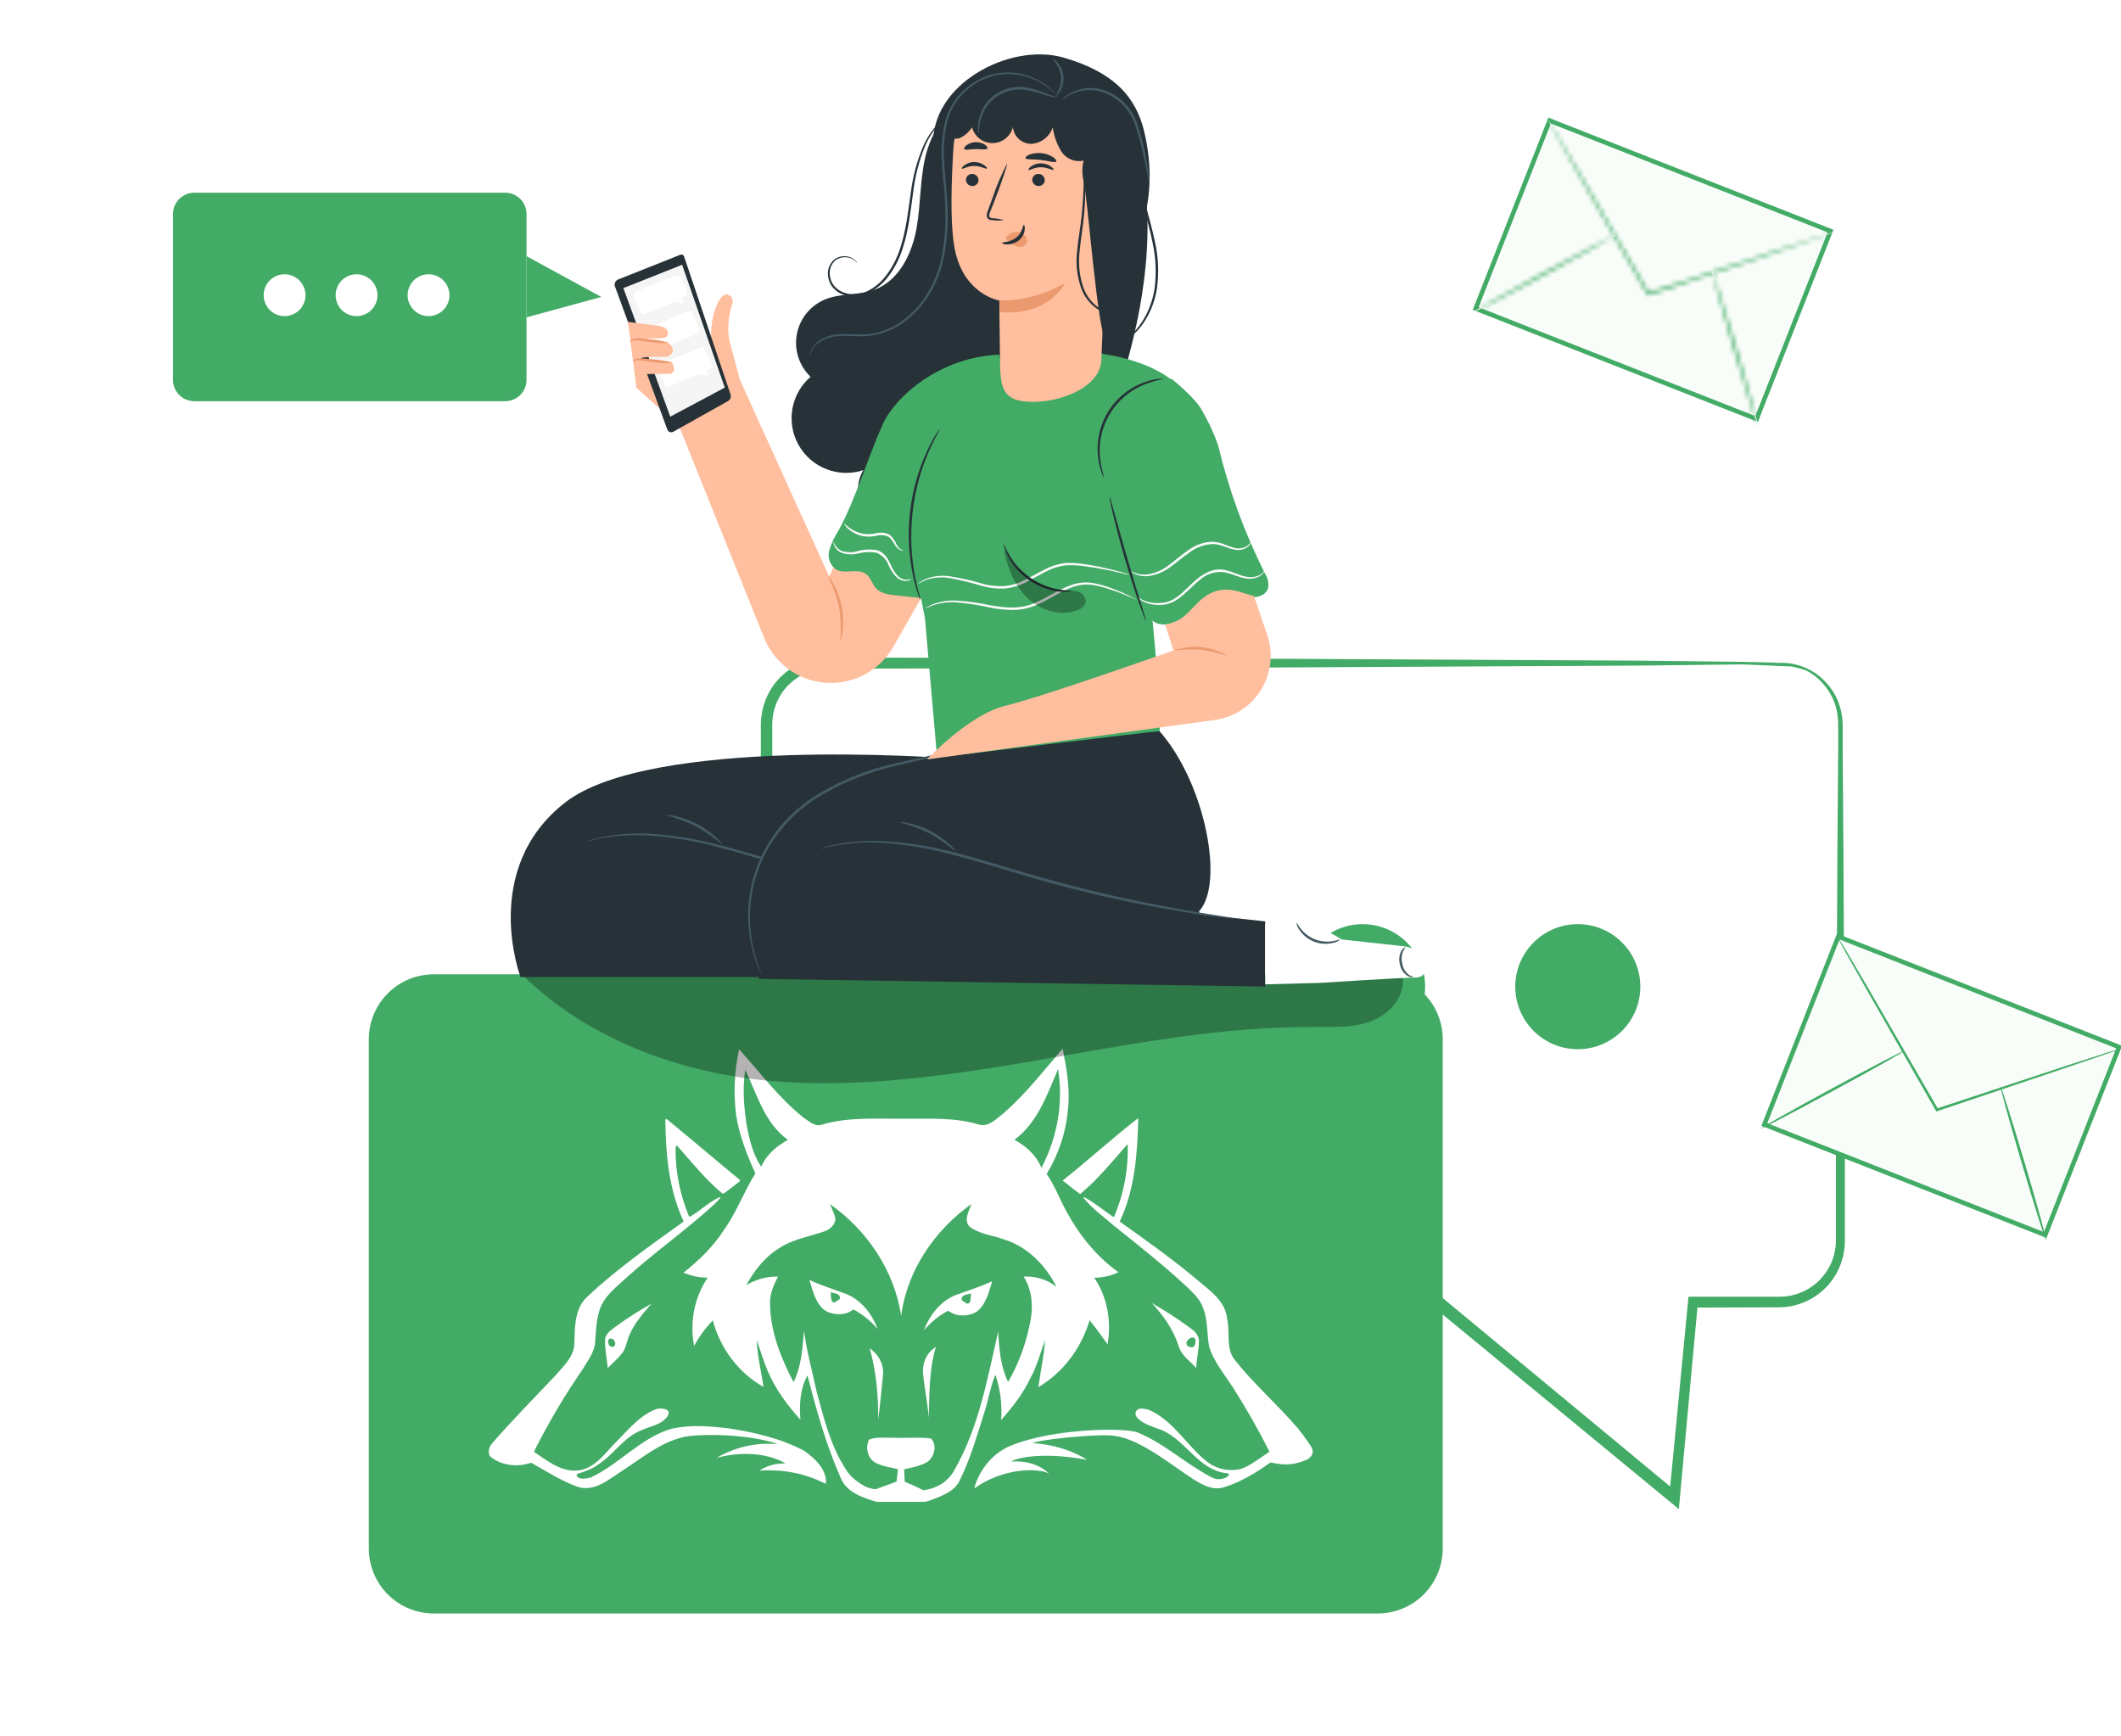 <svg width="468" height="383" viewBox="0 0 468 383" fill="none" xmlns="http://www.w3.org/2000/svg">
<g clip-path="url(#clip0_1714_2)">
<g filter="url(#filter0_b_1714_2)">
<path d="M373.374 146.163C374.629 146.084 393.173 146.228 393.445 146.249C394.247 146.252 395.047 146.342 395.83 146.516C397.13 146.787 398.382 147.256 399.541 147.906C401.151 148.809 402.562 150.028 403.69 151.489C405.143 153.354 406.083 155.566 406.417 157.906C406.518 158.561 406.575 159.221 406.588 159.884C406.588 160.547 406.588 161.21 406.588 161.895C406.588 163.263 406.588 164.696 406.588 166.172C406.642 172.108 406.685 178.931 406.749 186.577C406.824 201.881 406.909 220.489 407.016 241.91C407.016 247.264 407.037 252.789 407.08 258.486C407.08 261.338 407.08 264.229 407.08 267.159C407.08 268.624 407.08 270.1 407.08 271.587C407.08 272.325 407.08 273.073 407.08 273.822C407.067 274.631 406.996 275.439 406.866 276.239C406.313 279.563 404.626 282.594 402.091 284.816C399.557 287.039 396.332 288.316 392.964 288.43L373.479 288.494L374.634 287.425C373.372 301.124 372.045 315.594 370.655 330.609L370.441 332.951L368.623 331.454L316.317 288.355L317.173 288.655L209.994 288.708H184.83C183.974 288.708 183.194 288.708 182.285 288.708C179.984 288.656 177.728 288.065 175.696 286.984C173.665 285.904 171.914 284.362 170.585 282.484C169.526 280.994 168.747 279.323 168.286 277.554C167.89 275.837 167.728 274.074 167.805 272.314C167.805 269.034 167.805 265.762 167.805 262.496C167.805 255.987 167.805 249.524 167.805 243.108C167.805 217.441 167.858 192.737 167.879 169.177C167.879 166.236 167.879 163.306 167.879 160.408C167.838 158.836 168.037 157.268 168.468 155.756C168.906 154.234 169.581 152.791 170.468 151.478C172.249 148.892 174.807 146.941 177.772 145.906C179.225 145.388 180.753 145.11 182.295 145.083C183.75 145.083 185.108 145.083 186.52 145.083L218.988 145.147L277.261 145.318L361.651 145.757L384.59 146.024L390.557 146.163C392.39 146.228 394.36 146.334 395.032 146.441C394.361 146.555 391.238 146.463 390.557 146.441L396.054 147.083L384.59 146.58L361.651 146.848L277.261 147.286L218.988 147.457L186.52 147.521C185.14 147.521 183.696 147.521 182.349 147.521C181.064 147.544 179.792 147.779 178.585 148.216C176.13 149.084 174.014 150.71 172.542 152.858C171.055 155.064 170.306 157.685 170.403 160.344C170.403 163.242 170.403 166.172 170.403 169.113C170.403 192.641 170.457 217.398 170.489 243.043C170.489 249.46 170.489 255.923 170.489 262.432V272.25C170.411 273.78 170.547 275.313 170.895 276.805C171.455 278.979 172.609 280.953 174.228 282.508C175.846 284.063 177.866 285.136 180.06 285.607C180.793 285.76 181.537 285.85 182.285 285.874C183.044 285.874 183.932 285.874 184.755 285.874H210.122L317.301 285.928H317.782L318.157 286.238L370.345 329.475L368.302 330.32C369.746 315.348 371.136 300.846 372.463 287.158L372.559 286.088H373.628H393.049C395.915 286.003 398.663 284.929 400.827 283.048C402.991 281.166 404.437 278.594 404.92 275.768C405.029 275.085 405.09 274.396 405.102 273.704C405.102 272.955 405.102 272.207 405.102 271.469C405.102 269.982 405.102 268.507 405.102 267.042C405.102 264.111 405.102 261.22 405.102 258.368C405.102 252.665 405.123 247.139 405.166 241.792C405.273 220.403 405.358 201.763 405.433 186.459C405.497 178.813 405.54 171.99 405.594 166.055C405.594 164.579 405.594 163.146 405.594 161.777C405.594 161.092 405.594 160.429 405.594 159.766C405.593 159.144 405.554 158.523 405.476 157.906C405.201 155.703 404.365 153.607 403.048 151.82C402.01 150.396 400.697 149.192 399.188 148.281C398.09 147.612 396.761 147.414 395.519 147.083C393.111 146.441 373.374 146.27 373.374 146.163Z" fill="#42AB65"/>
<path d="M74.721 20.749L94.516 38.323L96.143 21.058" fill="white"/>
<path d="M325.614 68.07L341.925 26.6L403.905 50.977L387.595 92.447L325.614 68.07Z" fill="#F9FDFA" stroke="#42AB65"/>
<mask id="path-4-inside-1_1714_2" fill="white">
<path d="M404.548 51.242C404.292 51.387 404.022 51.503 403.74 51.587L401.365 52.43L392.673 55.434L363.806 65.159L363.569 65.243L363.438 65.017L363.141 64.494L347.799 37.694C345.899 34.297 344.332 31.531 343.216 29.536L342.028 27.303C341.871 27.052 341.74 26.786 341.636 26.508C341.826 26.737 341.993 26.983 342.135 27.244L343.453 29.417C344.641 31.388 346.22 34.167 348.203 37.48L363.64 64.186L363.937 64.72L363.581 64.578L392.495 55.078L401.27 52.252L403.645 51.516C403.939 51.402 404.24 51.311 404.548 51.242Z"/>
</mask>
<path d="M404.548 51.242C404.292 51.387 404.022 51.503 403.74 51.587L401.365 52.43L392.673 55.434L363.806 65.159L363.569 65.243L363.438 65.017L363.141 64.494L347.799 37.694C345.899 34.297 344.332 31.531 343.216 29.536L342.028 27.303C341.871 27.052 341.74 26.786 341.636 26.508C341.826 26.737 341.993 26.983 342.135 27.244L343.453 29.417C344.641 31.388 346.22 34.167 348.203 37.48L363.64 64.186L363.937 64.72L363.581 64.578L392.495 55.078L401.27 52.252L403.645 51.516C403.939 51.402 404.24 51.311 404.548 51.242Z" fill="#F9FDFA"/>
<path d="M404.548 51.242L405.041 52.112L404.331 50.266L404.548 51.242ZM403.74 51.587L403.454 50.629L403.43 50.636L403.406 50.644L403.74 51.587ZM401.365 52.43L401.692 53.375L401.7 53.372L401.365 52.43ZM392.673 55.434L392.992 56.382L393 56.379L392.673 55.434ZM363.806 65.159L363.487 64.212L363.476 64.216L363.806 65.159ZM363.569 65.243L362.703 65.743L363.118 66.46L363.899 66.186L363.569 65.243ZM363.438 65.017L362.569 65.511L362.573 65.518L363.438 65.017ZM363.141 64.494L364.011 64L364.009 63.998L363.141 64.494ZM347.799 37.694L346.927 38.182L346.931 38.19L347.799 37.694ZM343.216 29.536L342.333 30.005L342.338 30.015L342.343 30.024L343.216 29.536ZM342.028 27.303L342.911 26.834L342.895 26.803L342.876 26.773L342.028 27.303ZM341.636 26.508L342.407 25.87L340.699 26.856L341.636 26.508ZM342.135 27.244L341.257 27.723L341.268 27.743L341.28 27.763L342.135 27.244ZM343.453 29.417L344.31 28.901L344.308 28.898L343.453 29.417ZM348.203 37.48L349.069 36.979L349.065 36.973L349.061 36.966L348.203 37.48ZM363.64 64.186L364.514 63.7L364.51 63.693L364.506 63.685L363.64 64.186ZM363.937 64.72L363.565 65.648L366.177 66.693L364.811 64.234L363.937 64.72ZM363.581 64.578L363.268 63.627L360.658 64.485L363.209 65.506L363.581 64.578ZM392.495 55.078L392.189 54.126L392.183 54.128L392.495 55.078ZM401.27 52.252L400.974 51.297L400.964 51.3L401.27 52.252ZM403.645 51.516L403.941 52.471L403.974 52.461L404.006 52.448L403.645 51.516ZM404.054 50.373C403.865 50.48 403.663 50.566 403.454 50.629L404.026 52.545C404.38 52.439 404.72 52.294 405.041 52.112L404.054 50.373ZM403.406 50.644L401.031 51.487L401.7 53.372L404.075 52.529L403.406 50.644ZM401.039 51.485L392.347 54.489L393 56.379L401.692 53.375L401.039 51.485ZM392.354 54.486L363.487 64.212L364.125 66.107L392.992 56.382L392.354 54.486ZM363.476 64.216L363.238 64.299L363.899 66.186L364.137 66.103L363.476 64.216ZM364.434 64.742L364.304 64.516L362.573 65.518L362.703 65.743L364.434 64.742ZM364.308 64.523L364.011 64L362.272 64.988L362.569 65.511L364.308 64.523ZM364.009 63.998L348.667 37.197L346.931 38.19L362.273 64.991L364.009 63.998ZM348.672 37.205C347.721 35.506 346.854 33.964 346.085 32.599C345.316 31.232 344.646 30.044 344.088 29.047L342.343 30.024C342.902 31.023 343.574 32.215 344.342 33.58C345.111 34.945 345.977 36.485 346.927 38.182L348.672 37.205ZM344.099 29.066L342.911 26.834L341.145 27.773L342.333 30.005L344.099 29.066ZM342.876 26.773C342.755 26.579 342.653 26.374 342.574 26.16L340.699 26.856C340.826 27.198 340.987 27.526 341.181 27.834L342.876 26.773ZM340.866 27.146C341.015 27.325 341.146 27.518 341.257 27.723L343.013 26.765C342.84 26.448 342.637 26.148 342.407 25.87L340.866 27.146ZM341.28 27.763L342.598 29.936L344.308 28.898L342.99 26.725L341.28 27.763ZM342.597 29.933C343.812 31.951 345.317 34.605 347.345 37.993L349.061 36.966C347.123 33.728 345.469 30.825 344.31 28.901L342.597 29.933ZM347.337 37.98L362.774 64.686L364.506 63.685L349.069 36.979L347.337 37.98ZM362.766 64.671L363.063 65.206L364.811 64.234L364.514 63.7L362.766 64.671ZM364.308 63.792L363.952 63.649L363.209 65.506L363.565 65.648L364.308 63.792ZM363.893 65.528L392.807 56.028L392.183 54.128L363.268 63.627L363.893 65.528ZM392.802 56.03L401.577 53.204L400.964 51.3L392.189 54.126L392.802 56.03ZM401.566 53.207L403.941 52.471L403.349 50.56L400.974 51.297L401.566 53.207ZM404.006 52.448C404.253 52.353 404.506 52.276 404.764 52.219L404.331 50.266C403.975 50.345 403.625 50.451 403.284 50.583L404.006 52.448Z" fill="#42AB65" mask="url(#path-4-inside-1_1714_2)"/>
<mask id="path-6-inside-2_1714_2" fill="white">
<path d="M324.989 68.913C324.905 68.77 331.923 64.816 340.651 60.09C349.379 55.364 356.539 51.647 356.622 51.778C356.705 51.908 349.688 55.874 340.948 60.6C332.208 65.327 324.989 69.067 324.989 68.913Z"/>
</mask>
<path d="M324.989 68.913C324.905 68.77 331.923 64.816 340.651 60.09C349.379 55.364 356.539 51.647 356.622 51.778C356.705 51.908 349.688 55.874 340.948 60.6C332.208 65.327 324.989 69.067 324.989 68.913Z" fill="#F9FDFA"/>
<path d="M324.989 68.913H325.989V68.642L325.852 68.409L324.989 68.913ZM325.852 68.409C326.128 68.881 325.906 69.309 325.874 69.369C325.814 69.484 325.746 69.556 325.73 69.573C325.686 69.62 325.654 69.643 325.667 69.632C325.683 69.62 325.731 69.586 325.826 69.524C326.009 69.405 326.295 69.229 326.684 68.999C327.457 68.54 328.591 67.889 330.007 67.091C332.835 65.498 336.767 63.331 341.127 60.969L340.175 59.211C335.808 61.575 331.866 63.748 329.025 65.349C327.605 66.149 326.455 66.808 325.663 67.279C325.269 67.513 324.953 67.706 324.734 67.849C324.628 67.918 324.525 67.988 324.442 68.052C324.407 68.079 324.339 68.133 324.273 68.203C324.245 68.233 324.17 68.315 324.105 68.437C324.069 68.506 323.846 68.94 324.125 69.417L325.852 68.409ZM341.127 60.969C345.488 58.608 349.454 56.5 352.34 55C353.783 54.249 354.951 53.653 355.761 53.254C356.168 53.053 356.475 52.907 356.677 52.817C356.782 52.77 356.84 52.747 356.863 52.739C356.88 52.733 356.85 52.745 356.796 52.756C356.775 52.76 356.69 52.778 356.577 52.774C356.548 52.773 356.068 52.77 355.779 52.315L357.466 51.241C357.173 50.781 356.688 50.776 356.65 50.775C356.527 50.771 356.429 50.79 356.392 50.797C356.305 50.815 356.229 50.841 356.188 50.856C356.092 50.891 355.979 50.938 355.863 50.99C355.624 51.097 355.289 51.257 354.877 51.46C354.048 51.868 352.865 52.472 351.417 53.225C348.519 54.732 344.542 56.846 340.175 59.211L341.127 60.969ZM355.779 52.315C355.46 51.814 355.721 51.349 355.745 51.304C355.807 51.192 355.876 51.121 355.891 51.106C355.933 51.062 355.964 51.04 355.949 51.051C355.932 51.065 355.883 51.099 355.788 51.161C355.604 51.28 355.316 51.456 354.927 51.687C354.154 52.145 353.019 52.797 351.603 53.595C348.772 55.19 344.838 57.36 340.472 59.721L341.424 61.48C345.797 59.115 349.742 56.939 352.585 55.337C354.005 54.536 355.155 53.877 355.947 53.407C356.341 53.173 356.657 52.981 356.875 52.84C356.98 52.772 357.082 52.703 357.163 52.641C357.197 52.615 357.263 52.563 357.328 52.496C357.354 52.469 357.431 52.389 357.497 52.269C357.526 52.217 357.787 51.745 357.466 51.241L355.779 52.315ZM340.472 59.721C336.106 62.082 332.121 64.196 329.229 65.7C327.783 66.452 326.614 67.049 325.809 67.448C325.405 67.648 325.102 67.793 324.905 67.882C324.802 67.928 324.748 67.951 324.729 67.957C324.71 67.964 324.751 67.947 324.82 67.934C324.835 67.931 324.969 67.902 325.141 67.928C325.229 67.941 325.432 67.983 325.63 68.147C325.87 68.347 325.989 68.635 325.989 68.913H323.989C323.989 69.193 324.108 69.482 324.35 69.684C324.549 69.85 324.756 69.893 324.847 69.906C325.026 69.933 325.17 69.903 325.199 69.898C325.296 69.879 325.379 69.849 325.414 69.836C325.506 69.803 325.615 69.756 325.727 69.705C325.958 69.601 326.288 69.442 326.697 69.24C327.519 68.833 328.701 68.228 330.152 67.474C333.055 65.964 337.05 63.845 341.424 61.48L340.472 59.721Z" fill="#42AB65" mask="url(#path-6-inside-2_1714_2)"/>
<mask id="path-8-inside-3_1714_2" fill="white">
<path d="M377.7 59.496C377.854 59.496 380.264 67.06 383.067 76.489C385.869 85.917 388.019 93.612 387.817 93.659C387.615 93.707 385.252 86.095 382.449 76.667C379.647 67.238 377.533 59.544 377.7 59.496Z"/>
</mask>
<path d="M377.7 59.496C377.854 59.496 380.264 67.06 383.067 76.489C385.869 85.917 388.019 93.612 387.817 93.659C387.615 93.707 385.252 86.095 382.449 76.667C379.647 67.238 377.533 59.544 377.7 59.496Z" fill="#F9FDFA"/>
<path d="M377.7 59.496V58.496H377.56L377.425 58.535L377.7 59.496ZM377.7 60.496C377.448 60.496 377.265 60.403 377.176 60.347C377.081 60.288 377.018 60.226 376.985 60.192C376.921 60.125 376.884 60.066 376.874 60.05C376.849 60.011 376.84 59.987 376.848 60.005C376.859 60.03 376.885 60.09 376.926 60.197C377.005 60.404 377.118 60.722 377.263 61.148C377.551 61.994 377.952 63.226 378.437 64.759C379.407 67.821 380.708 72.064 382.108 76.773L384.025 76.204C382.623 71.485 381.318 67.231 380.344 64.155C379.857 62.617 379.451 61.37 379.156 60.503C379.009 60.072 378.887 59.725 378.794 59.482C378.748 59.364 378.703 59.252 378.661 59.162C378.643 59.121 378.61 59.054 378.567 58.986C378.548 58.956 378.503 58.886 378.432 58.811C378.396 58.773 378.329 58.709 378.232 58.648C378.139 58.591 377.953 58.496 377.7 58.496V60.496ZM382.108 76.773C383.509 81.484 384.745 85.759 385.605 88.859C386.035 90.41 386.37 91.661 386.583 92.522C386.691 92.956 386.764 93.277 386.804 93.483C386.813 93.534 386.82 93.574 386.825 93.604C386.83 93.636 386.831 93.649 386.831 93.649C386.831 93.648 386.83 93.639 386.83 93.622C386.83 93.608 386.829 93.573 386.835 93.524C386.839 93.489 386.852 93.375 386.913 93.24C386.971 93.111 387.158 92.787 387.588 92.686L388.046 94.632C388.482 94.53 388.674 94.2 388.736 94.063C388.801 93.919 388.817 93.793 388.823 93.741C388.835 93.625 388.828 93.524 388.824 93.475C388.814 93.361 388.791 93.23 388.767 93.105C388.717 92.845 388.634 92.483 388.524 92.041C388.304 91.153 387.964 89.881 387.532 88.324C386.667 85.208 385.428 80.921 384.025 76.204L382.108 76.773ZM387.588 92.686C387.994 92.59 388.291 92.774 388.383 92.84C388.492 92.916 388.556 92.996 388.577 93.022C388.605 93.057 388.622 93.085 388.628 93.096C388.632 93.102 388.635 93.107 388.637 93.11C388.638 93.113 388.639 93.115 388.639 93.115C388.64 93.115 388.638 93.112 388.634 93.104C388.63 93.096 388.625 93.085 388.619 93.07C388.606 93.042 388.59 93.004 388.571 92.956C388.491 92.758 388.378 92.448 388.233 92.025C387.943 91.183 387.545 89.952 387.062 88.417C386.098 85.348 384.809 81.094 383.408 76.382L381.491 76.952C382.893 81.668 384.186 85.933 385.154 89.016C385.638 90.556 386.043 91.808 386.341 92.675C386.489 93.106 386.616 93.456 386.715 93.703C386.763 93.822 386.815 93.943 386.868 94.044C386.891 94.088 386.938 94.174 387.006 94.26C387.037 94.3 387.111 94.389 387.228 94.472C387.329 94.543 387.633 94.73 388.046 94.632L387.588 92.686ZM383.408 76.382C382.008 71.672 380.781 67.398 379.925 64.297C379.497 62.746 379.163 61.494 378.948 60.631C378.839 60.197 378.764 59.873 378.721 59.662C378.699 59.552 378.69 59.496 378.688 59.479C378.686 59.463 378.693 59.505 378.689 59.571C378.688 59.598 378.683 59.698 378.642 59.821C378.616 59.899 378.467 60.317 377.974 60.458L377.425 58.535C376.927 58.677 376.774 59.1 376.745 59.187C376.701 59.319 376.694 59.431 376.692 59.474C376.687 59.574 376.696 59.662 376.701 59.707C376.713 59.812 376.736 59.936 376.761 60.06C376.813 60.315 376.897 60.674 377.007 61.115C377.229 62.003 377.568 63.273 377.997 64.83C378.857 67.945 380.088 72.233 381.491 76.952L383.408 76.382Z" fill="#42AB65" mask="url(#path-8-inside-3_1714_2)"/>
<path d="M389.302 248.1L405.612 206.629L467.592 231.006L451.282 272.477L389.302 248.1Z" fill="#F9FDFA" stroke="#42AB65"/>
<path d="M468.219 231.261C467.965 231.405 467.694 231.516 467.412 231.593L465.037 232.448L456.345 235.417L427.49 245.142L427.252 245.225L427.121 245L426.825 244.477L411.495 217.677L406.923 209.554L405.735 207.322C405.578 207.073 405.45 206.806 405.355 206.526C405.542 206.755 405.705 207.002 405.842 207.263L407.172 209.436L411.922 217.498L427.359 244.204L427.668 244.727L427.3 244.596L456.226 235.037L464.989 232.223L467.364 231.487C467.643 231.39 467.929 231.314 468.219 231.261Z" fill="#42AB65"/>
<path d="M388.624 248.929C388.553 248.787 395.571 244.833 404.299 240.107C413.026 235.38 420.187 231.664 420.27 231.794C420.353 231.925 413.335 235.891 404.596 240.617C395.856 245.343 388.707 249.084 388.624 248.929Z" fill="#42AB65"/>
<path d="M441.359 239.514C441.525 239.514 443.936 247.066 446.738 256.506C449.54 265.946 451.678 273.617 451.488 273.665C451.298 273.712 448.911 266.113 446.109 256.672C443.306 247.232 441.228 239.561 441.359 239.514Z" fill="#42AB65"/>
<path d="M253.177 231.483C260.796 231.483 266.973 225.307 266.973 217.687C266.973 210.068 260.796 203.892 253.177 203.892C245.558 203.892 239.381 210.068 239.381 217.687C239.381 225.307 245.558 231.483 253.177 231.483Z" fill="#4EAC6D"/>
<path d="M300.66 231.483C308.279 231.483 314.455 225.307 314.455 217.687C314.455 210.068 308.279 203.892 300.66 203.892C293.041 203.892 286.864 210.068 286.864 217.687C286.864 225.307 293.041 231.483 300.66 231.483Z" fill="#42AB65"/>
<path d="M95.702 214.96H304.007C307.808 214.96 311.453 216.47 314.14 219.157C316.828 221.845 318.338 225.49 318.338 229.29V341.645C318.338 345.446 316.828 349.091 314.14 351.779C311.453 354.466 307.808 355.976 304.007 355.976H95.702C91.904 355.976 88.262 354.467 85.577 351.782C82.891 349.096 81.383 345.454 81.383 341.656V229.29C81.381 227.409 81.751 225.546 82.469 223.807C83.189 222.069 84.243 220.489 85.573 219.158C86.903 217.827 88.482 216.771 90.22 216.051C91.958 215.331 93.821 214.96 95.702 214.96Z" fill="#42AB65"/>
<path d="M42.888 42.515H111.457C112.708 42.515 113.908 43.007 114.793 43.884C115.678 44.761 116.175 45.95 116.175 47.189V83.84C116.175 85.08 115.678 86.269 114.793 87.145C113.908 88.022 112.708 88.515 111.457 88.515H42.888C41.638 88.515 40.439 88.022 39.555 87.147C38.671 86.27 38.175 85.082 38.175 83.844V47.189C38.174 46.576 38.296 45.968 38.532 45.401C38.769 44.834 39.116 44.318 39.554 43.884C39.992 43.45 40.511 43.105 41.084 42.871C41.656 42.636 42.269 42.515 42.888 42.515Z" fill="#42AB65"/>
<path d="M116.175 70.015L132.675 65.515L116.175 56.515" fill="#42AB65"/>
<path d="M62.79 69.745C65.339 69.745 67.405 67.679 67.405 65.13C67.405 62.581 65.339 60.515 62.79 60.515C60.241 60.515 58.175 62.581 58.175 65.13C58.175 67.679 60.241 69.745 62.79 69.745Z" fill="white"/>
<path d="M78.674 69.745C81.223 69.745 83.29 67.679 83.29 65.13C83.29 62.581 81.223 60.515 78.674 60.515C76.126 60.515 74.059 62.581 74.059 65.13C74.059 67.679 76.126 69.745 78.674 69.745Z" fill="white"/>
<path d="M94.559 69.745C97.108 69.745 99.174 67.679 99.174 65.13C99.174 62.581 97.108 60.515 94.559 60.515C92.01 60.515 89.944 62.581 89.944 65.13C89.944 67.679 92.01 69.745 94.559 69.745Z" fill="white"/>
<path d="M348.143 231.483C355.762 231.483 361.938 225.307 361.938 217.687C361.938 210.068 355.762 203.892 348.143 203.892C340.524 203.892 334.347 210.068 334.347 217.687C334.347 225.307 340.524 231.483 348.143 231.483Z" fill="#42AB65"/>
<g clip-path="url(#clip1_1714_2)">
<g filter="url(#filter1_d_1714_2)">
<path d="M221.465 244.591C226.321 240.344 230.29 235.224 234.478 230.344C235.367 234.867 236.198 239.462 235.61 244.073C235.173 249.017 233.494 253.782 230.942 258.029C232.72 260.544 233.775 263.457 235.241 266.143C238.071 271.417 241.907 276.196 246.792 279.701C245.115 280.474 243.294 280.888 241.448 280.918C244.376 285.192 245.256 290.531 244.389 295.59C243.125 293.781 241.814 292.013 240.427 290.301C238.587 296.386 234.637 301.789 229.113 305.037C229.579 301.572 230.374 298.155 230.595 294.659C229.557 297.474 228.805 300.407 227.361 303.058C225.748 306.482 223.399 309.476 220.897 312.292C221.159 308.915 220.73 305.52 219.636 302.314C218.505 304.976 218.107 307.875 217.199 310.621C215.597 315.645 214.149 320.77 211.811 325.519C210.807 327.867 208.286 328.839 206.075 329.723C202.493 331.021 198.485 332.112 194.731 330.773C191.247 329.624 186.836 328.719 185.411 324.852C182.243 317.656 180.118 310.039 178.17 302.441C176.534 305.401 176.346 308.913 176.615 312.222C173.674 309.001 171.085 305.437 169.354 301.411C168.426 299.213 167.813 296.9 166.951 294.674C167.139 298.155 167.939 301.561 168.476 304.996C162.934 301.905 158.884 296.42 157.286 290.312C155.66 291.995 154.27 293.89 153.152 295.946C152.156 290.744 153.175 285.276 156.153 280.884C154.297 280.929 152.505 280.463 150.799 279.789C154.263 277.076 157.436 273.975 159.816 270.241C162.579 266.397 164.154 261.874 166.67 257.887C164.801 253.782 163.133 249.535 162.436 245.062C161.811 240.209 162.032 235.286 163.09 230.509C167.718 235.629 171.877 241.262 177.308 245.582C178.502 246.328 179.783 247.685 181.327 247.129C187.355 245.36 193.697 245.885 199.9 245.812C205.188 245.862 210.598 245.521 215.74 247.029C217.993 247.895 219.849 245.831 221.465 244.591ZM164.695 246.853C165.285 250.168 166.053 253.569 167.96 256.408C169.105 253.73 171.37 251.869 173.843 250.476C168.709 246.819 167.014 240.416 164.439 235C163.821 238.937 164.124 242.947 164.695 246.853ZM233.455 234.894C231.075 240.484 228.93 246.719 223.834 250.476C226.411 251.871 228.692 253.893 229.787 256.677C233.274 250.066 234.693 242.278 233.455 234.894ZM183.123 264.662C183.556 265.707 184.108 266.718 184.329 267.828C184.329 269.237 183.073 270.298 181.824 270.707C178.43 271.876 174.746 272.423 171.739 274.507C168.65 276.429 166.424 279.409 164.661 282.537C166.774 281.259 169.206 280.604 171.675 280.647C170.723 282.499 169.829 284.464 169.913 286.596C169.951 292.732 172.293 298.582 175.094 303.938C176.864 300.426 177.057 296.448 177.4 292.605C178.002 297.171 179.245 301.613 180.213 306.109C181.809 311.989 183.28 318.061 186.655 323.212C187.662 324.902 189.276 326.057 190.971 326.98C191.685 327.318 192.46 327.514 193.249 327.555C194.768 326.985 196.3 326.437 197.825 325.881C197.929 324.958 198.035 324.047 198.139 323.129C196.526 322.776 194.856 322.534 193.353 321.815C191.48 320.926 190.806 318.364 191.794 316.584C193.492 315.962 195.354 316.27 197.123 316.208C199.88 316.326 202.654 316.032 205.401 316.353C206.86 317.832 206.197 320.485 204.573 321.573C203.025 322.477 201.212 322.76 199.493 323.174C199.529 323.853 199.597 325.384 199.63 325.904C199.857 325.98 202.493 327.138 203.715 327.785C206.612 327.455 209.313 325.874 210.639 323.224C216 313.891 217.88 303.115 220.254 292.754C220.453 296.531 220.759 300.444 222.438 303.892C224.649 300.062 226.231 295.903 227.124 291.572C228.029 287.915 227.936 283.905 225.864 280.642C228.495 280.554 231.068 281.255 233.12 282.928C230.765 278.206 226.785 274.12 221.671 272.5C219.134 271.539 216.24 271.347 214.015 269.701C212.502 268.249 213.823 266.2 214.371 264.63C206.236 270.375 200.135 279.33 198.841 289.308C197.343 279.36 191.319 270.39 183.123 264.662Z" fill="white"/>
</g>
<g filter="url(#filter2_d_1714_2)">
<path d="M147.178 245.948C152.55 250.356 157.834 254.876 163.211 259.291C163.237 259.312 163.258 259.339 163.273 259.369C163.288 259.4 163.295 259.433 163.295 259.467C163.295 259.501 163.288 259.535 163.273 259.565C163.258 259.596 163.237 259.622 163.211 259.644C162.041 260.548 160.88 261.482 159.665 262.33C159.623 262.361 159.572 262.376 159.521 262.373C159.469 262.371 159.42 262.351 159.382 262.317C155.682 259.241 152.659 255.473 149.495 251.875C149.466 251.838 149.426 251.81 149.38 251.797C149.334 251.783 149.285 251.785 149.241 251.801C149.196 251.817 149.157 251.847 149.13 251.886C149.103 251.926 149.089 251.972 149.09 252.02C148.941 257.249 150.027 262.443 151.985 267.283C151.996 267.315 152.014 267.343 152.038 267.367C152.062 267.391 152.092 267.409 152.123 267.42C152.155 267.431 152.189 267.435 152.223 267.431C152.256 267.428 152.289 267.416 152.317 267.398C154.632 266.066 156.56 264.038 159.015 263.031C158.746 263.726 158.087 264.162 157.601 264.705C151.528 270.286 144.755 275.029 138.625 280.535C136.158 282.844 133.088 284.981 132.187 288.421C131.474 290.726 131.508 293.171 131.282 295.545V295.57C130.938 297.564 129.698 299.249 128.671 300.936C124.665 306.748 121.062 312.826 117.886 319.128C117.862 319.177 117.856 319.233 117.87 319.285C117.883 319.338 117.916 319.384 117.961 319.415C121.013 321.466 124.245 324.097 128.191 323.325C131.739 322.536 133.785 319.212 136.242 316.842C138.79 314.261 141.22 311.274 144.682 309.921C145.737 309.53 148.357 309.727 147.312 311.43C145.997 313.384 143.465 313.644 141.472 314.578C137.625 316.068 135.486 319.879 132.092 322.041C130.712 323.115 129.042 323.642 127.408 324.185C127.356 324.203 127.312 324.24 127.284 324.288C127.255 324.336 127.245 324.392 127.254 324.447C127.426 325.632 129.743 325.198 130.451 324.929L130.474 324.917C136.688 321.991 141.336 316.274 148.047 314.261H148.07C152.261 313.264 156.621 313.639 160.862 314.153C166.575 315.03 172.343 316.371 177.48 319.11L177.509 319.128C179.772 320.772 182.329 323.058 182.261 326.075C182.259 326.113 182.248 326.15 182.228 326.182C182.208 326.215 182.18 326.242 182.147 326.261C182.113 326.279 182.076 326.289 182.038 326.29C182 326.29 181.962 326.281 181.929 326.263C177.491 324.002 172.497 323.115 167.542 323.466C169.605 322.131 171.497 321.871 173.346 321.871C168.549 319.157 162.375 319.452 158.047 320.675C164.641 316.864 170.108 317.595 171.542 317.579C166.949 315.924 158.303 315.17 151.923 315.849C146.375 316.699 141.944 320.482 137.374 323.448C134.445 325.308 131.296 328.181 127.548 327.066C123.898 325.768 120.647 323.644 117.28 321.767C117.252 321.752 117.222 321.743 117.191 321.74C117.16 321.738 117.128 321.741 117.099 321.751C114.275 322.706 110.944 322.387 108.518 320.629C107.386 319.863 107.839 318.205 108.66 317.366C113.105 312.257 117.868 307.431 122.52 302.511C124.331 300.382 126.759 298.268 126.743 295.235C126.831 291.658 126.792 287.492 129.748 284.936C136.219 278.876 143.517 273.774 150.702 268.613C150.744 268.582 150.774 268.538 150.787 268.488C150.8 268.437 150.795 268.384 150.774 268.337C147.586 261.41 146.886 253.655 146.807 246.115C146.808 246.073 146.822 246.032 146.845 245.996C146.869 245.961 146.902 245.933 146.94 245.916C146.979 245.898 147.022 245.892 147.064 245.898C147.106 245.903 147.146 245.921 147.178 245.948Z" fill="white"/>
</g>
<g filter="url(#filter3_d_1714_2)">
<path d="M234.558 259.395C240.136 254.974 245.374 250.147 251.009 245.805C251.024 245.795 251.041 245.788 251.059 245.786C251.077 245.785 251.096 245.788 251.112 245.797C251.129 245.805 251.142 245.817 251.152 245.833C251.162 245.848 251.167 245.866 251.167 245.885C250.954 253.522 250.423 261.444 247.094 268.443C247.084 268.463 247.081 268.486 247.087 268.508C247.092 268.53 247.105 268.55 247.123 268.563C252.977 272.729 258.849 276.878 264.339 281.517C267.03 283.778 270.374 286.105 270.759 289.911C271.494 292.967 270.356 296.594 272.569 299.183C276.796 304.512 281.98 308.974 286.39 314.143C287.73 315.763 289.224 318.017 289.239 318.04C290.554 320.044 288.312 321.079 288.291 321.086C285.54 322.176 283.802 322.4 280.358 321.67C280.343 321.666 280.328 321.665 280.313 321.668C280.299 321.67 280.285 321.675 280.272 321.683C277.149 323.945 273.748 325.996 270.044 327.14C267.555 327.914 265.212 326.559 263.185 325.272C258.61 322.285 254.26 318.678 249.156 316.636C247.71 316.068 246.181 315.745 244.63 315.679C241.059 315.507 229.836 316.514 227.84 317.398C235.101 317.789 239.907 321.086 239.853 321.075C229.498 319.148 223.769 320.849 223.187 321.457C228.749 321.075 231.456 324.105 231.428 324.092C229.268 322.898 221.587 322.696 215.007 327.364C214.991 327.364 214.969 327.364 214.975 327.344C216.087 323.205 219.049 319.61 223.033 317.943C232.6 314.076 248.275 313.94 251.024 315.043C256.999 317.5 261.694 322.032 267.403 324.974C267.893 325.226 268.437 325.356 268.989 325.353C269.541 325.35 270.083 325.215 270.571 324.958C271.25 324.537 271.386 324.053 270.754 324.042C264.192 323.429 261.436 316.054 255.442 314.189C253.837 313.564 251.751 312.979 250.737 311.525C250.625 311.361 250.559 311.17 250.546 310.972C250.533 310.774 250.573 310.576 250.661 310.398C250.75 310.221 250.885 310.071 251.051 309.962C251.218 309.854 251.41 309.792 251.609 309.783C252.508 309.748 253.401 309.95 254.197 310.369C259.175 312.936 261.814 317.778 266.036 321.263C266.981 322.057 268.081 322.645 269.266 322.989C270.452 323.334 271.697 323.427 272.92 323.262C273.558 323.177 274.177 322.989 274.755 322.706C276.64 321.801 278.296 320.487 280.036 319.341C280.057 319.327 280.072 319.307 280.078 319.284C280.084 319.26 280.081 319.235 280.07 319.214C277.603 314.319 274.889 309.552 271.938 304.932C270.109 302.139 267.912 299.505 266.84 296.296V296.28C266.267 293.455 266.552 290.477 265.525 287.733C264.934 285.884 263.52 284.497 262.165 283.177C256.922 278.267 251.278 273.81 245.664 269.336C243.446 267.369 240.912 265.618 239.091 263.282C239.077 263.264 239.07 263.242 239.071 263.219C239.072 263.196 239.08 263.174 239.095 263.157C239.109 263.14 239.129 263.128 239.151 263.123C239.174 263.118 239.197 263.121 239.217 263.131C241.509 264.32 243.516 266.071 245.68 267.505C245.692 267.513 245.706 267.518 245.721 267.52C245.736 267.522 245.751 267.52 245.765 267.516C245.779 267.511 245.792 267.503 245.802 267.493C245.813 267.483 245.821 267.471 245.827 267.457C247.955 262.464 248.981 257.07 248.834 251.645C248.834 251.625 248.827 251.605 248.816 251.589C248.804 251.573 248.787 251.56 248.769 251.554C248.75 251.547 248.729 251.546 248.71 251.551C248.691 251.556 248.673 251.566 248.66 251.581C245.386 255.306 242.2 259.239 238.409 262.391C238.392 262.404 238.372 262.41 238.351 262.41C238.329 262.41 238.309 262.404 238.292 262.391C236.977 261.552 235.848 260.437 234.56 259.551C234.547 259.542 234.537 259.531 234.53 259.517C234.523 259.504 234.519 259.489 234.518 259.473C234.518 259.458 234.521 259.443 234.529 259.429C234.535 259.415 234.545 259.404 234.558 259.395Z" fill="white"/>
</g>
<g filter="url(#filter4_d_1714_2)">
<path d="M178.598 281.395C181.257 282.638 184.07 283.5 186.816 284.522C190.098 285.909 192.453 288.95 193.657 292.236C192.171 290.478 190.37 289.012 188.346 287.912C188.213 287.983 188.082 288.059 187.955 288.139C187.199 288.651 186.309 288.931 185.396 288.946C184.079 288.971 182.755 288.72 181.694 287.874C179.847 286.202 179.306 283.67 178.598 281.395ZM183.296 284.097C183.281 284.706 183.346 285.314 183.488 285.906C183.507 285.994 183.548 286.076 183.606 286.146C183.663 286.215 183.737 286.269 183.82 286.303C183.904 286.338 183.994 286.352 184.084 286.344C184.174 286.337 184.26 286.307 184.337 286.259C184.678 286.033 185.015 285.807 185.335 285.567C185.454 284.312 184.115 284.394 183.296 284.097Z" fill="white"/>
</g>
<g filter="url(#filter5_d_1714_2)">
<path d="M215.833 288.144C214.771 288.983 213.448 289.243 212.129 289.218C211.216 289.202 210.328 288.922 209.572 288.41C209.443 288.329 209.314 288.255 209.18 288.184C207.155 289.283 205.354 290.75 203.869 292.51C205.073 289.225 207.426 286.178 210.71 284.794C213.457 283.772 216.27 282.91 218.926 281.669C218.22 283.942 217.679 286.481 215.833 288.144ZM212.19 285.83C212.511 286.079 212.848 286.305 213.19 286.525C213.266 286.573 213.353 286.602 213.443 286.609C213.533 286.617 213.623 286.603 213.707 286.568C213.79 286.533 213.864 286.479 213.921 286.409C213.979 286.34 214.019 286.258 214.038 286.169C214.181 285.577 214.246 284.969 214.231 284.36C213.411 284.67 212.07 284.582 212.19 285.83Z" fill="white"/>
</g>
<g filter="url(#filter6_d_1714_2)">
<path d="M135.704 291.784C138.262 289.909 140.935 288.196 143.707 286.655C141.938 288.781 140.01 290.859 138.937 293.44C138.301 294.826 138.089 296.649 137.175 297.671C136.251 298.824 135.113 299.774 134.102 300.837C133.925 298.7 133.389 296.579 133.522 294.426C133.688 293.214 134.814 292.485 135.704 291.784ZM134.416 294.396C133.832 294.901 134.373 296.52 135.401 296.097C136.269 295.532 135.378 293.937 134.416 294.396Z" fill="white"/>
</g>
<g filter="url(#filter7_d_1714_2)">
<path d="M254.179 286.511C257.115 288.189 259.952 290.032 262.678 292.033C263.651 292.712 264.597 293.707 264.558 294.973C264.497 296.927 264.027 298.845 263.939 300.806C262.558 299.259 260.639 298.049 260.053 295.95C258.926 292.363 256.7 289.265 254.179 286.511ZM262.58 296.224C263.63 296.423 263.712 295.609 263.803 294.833C263.814 294.733 263.802 294.633 263.769 294.538C263.736 294.444 263.682 294.358 263.611 294.287C263.54 294.217 263.454 294.163 263.36 294.13C263.265 294.098 263.164 294.086 263.065 294.098C261.965 294.247 261.099 295.735 262.58 296.224Z" fill="white"/>
</g>
<g filter="url(#filter8_d_1714_2)">
<path d="M191.921 296.495C194.084 297.999 195.057 300.267 194.831 302.45C194.505 305.695 194.204 308.945 193.767 312.174C193.826 306.925 193.342 301.649 191.921 296.495Z" fill="white"/>
</g>
<g filter="url(#filter9_d_1714_2)">
<path d="M203.69 302.26C203.451 300.043 204.193 297.655 206.501 296.153C204.958 301.305 205.112 306.615 204.917 311.86C204.713 308.635 204.01 305.455 203.69 302.26Z" fill="white"/>
</g>
</g>
<g opacity="0.3">
<path d="M309.493 215.526L287.228 214.874H115.048C129.357 229.108 149.816 236.723 169.91 238.476C190.005 240.23 210.207 237.172 230.088 233.728C249.968 230.285 269.935 226.435 290.115 226.584C294.393 226.584 298.788 226.798 302.745 225.215C306.702 223.633 310.081 219.804 309.493 215.526Z" fill="black"/>
</g>
<path d="M229.254 14.836C223.697 14.92 218.309 16.76 213.862 20.093C209.415 23.426 206.137 28.081 204.496 33.391C202.935 38.877 203.245 44.716 202.24 50.341C201.234 55.966 198.4 61.848 193.064 63.88C189.588 65.196 185.578 64.65 182.156 66.019C180.546 66.664 179.124 67.703 178.02 69.04C176.916 70.378 176.165 71.971 175.836 73.673C175.507 75.376 175.611 77.134 176.138 78.786C176.664 80.438 177.597 81.932 178.851 83.13C176.737 84.951 175.32 87.45 174.841 90.198C174.362 92.948 174.851 95.778 176.224 98.207C177.598 100.636 179.771 102.513 182.373 103.52C184.976 104.527 187.847 104.6 190.497 103.727C188.519 106.936 189.171 111.214 191.492 114.144C193.963 116.984 197.449 118.743 201.202 119.042C204.918 119.32 208.654 118.984 212.26 118.047C220.367 116.251 228.494 113.363 234.59 107.727C241.274 101.546 244.814 92.755 247.498 84.018C252.61 67.388 255.337 49.475 251.156 32.589" fill="#263238"/>
<path d="M191.984 107.513L182.969 127.223L163.237 83.74C162.307 80.222 161.259 76.254 161.045 75.463C160.727 74.246 160.615 72.984 160.714 71.73C160.779 70.173 161.06 68.633 161.548 67.153C162.136 65.838 160.821 64.501 159.687 65.142C158.553 65.784 156.853 69.42 156.906 73.987C156.96 78.553 141.057 67.645 138.48 70.233L140.405 85.526C142.148 87.119 147.068 91.515 149.805 93.942L168.414 140.249C169.456 143.099 171.293 145.591 173.707 147.43C176.121 149.269 179.012 150.379 182.036 150.627C185.061 150.876 188.093 150.253 190.775 148.833C193.457 147.413 195.677 145.254 197.171 142.612L209.159 121.48L191.984 107.513Z" fill="#FFBE9D"/>
<path d="M150.179 56.181C150.257 56.153 150.34 56.142 150.422 56.148C150.505 56.154 150.585 56.178 150.657 56.218C150.73 56.257 150.794 56.311 150.844 56.377C150.894 56.442 150.93 56.517 150.949 56.598L161.184 86.981C161.28 87.246 161.284 87.536 161.195 87.804C161.106 88.072 160.928 88.302 160.692 88.456L148.543 95.269C148.42 95.333 148.284 95.368 148.146 95.373C148.007 95.378 147.869 95.352 147.742 95.296C147.615 95.241 147.502 95.158 147.411 95.053C147.32 94.948 147.254 94.825 147.217 94.691L135.71 63.239C135.595 62.956 135.591 62.639 135.701 62.353C135.81 62.067 136.023 61.834 136.298 61.699L150.179 56.181Z" fill="#263238"/>
<path d="M150.511 58.416L159.922 85.516L147.891 91.932L137.55 63.56L150.511 58.416Z" fill="#F5F5F5"/>
<path d="M139.849 65.399C140.212 66.33 140.811 67.827 141.186 68.757C141.229 68.867 141.294 68.966 141.376 69.05C141.459 69.134 141.558 69.2 141.666 69.245C141.775 69.29 141.892 69.312 142.01 69.311C142.127 69.31 142.243 69.285 142.351 69.238L148.768 66.554L150.982 66.875L150.361 65.709L151.089 65.41C151.198 65.367 151.298 65.302 151.381 65.219C151.465 65.136 151.532 65.038 151.576 64.929C151.621 64.82 151.644 64.704 151.643 64.586C151.642 64.468 151.617 64.352 151.57 64.244L150.265 61.196C150.173 60.984 150.002 60.817 149.787 60.731C149.573 60.645 149.334 60.647 149.121 60.736L140.373 64.266C140.263 64.304 140.161 64.364 140.075 64.442C139.988 64.52 139.918 64.615 139.869 64.721C139.821 64.827 139.794 64.941 139.79 65.058C139.786 65.174 139.806 65.29 139.849 65.399Z" fill="white"/>
<path d="M145.271 81.419L146.608 84.767C146.651 84.875 146.716 84.973 146.797 85.056C146.879 85.139 146.977 85.205 147.084 85.25C147.192 85.294 147.307 85.317 147.424 85.317C147.54 85.317 147.655 85.293 147.763 85.248L154.179 82.564L156.393 82.885L155.773 81.719L156.5 81.419C156.609 81.376 156.709 81.311 156.793 81.229C156.877 81.146 156.943 81.047 156.988 80.939C157.033 80.83 157.055 80.713 157.054 80.596C157.053 80.478 157.028 80.362 156.981 80.254L155.677 77.217C155.633 77.111 155.569 77.015 155.489 76.934C155.408 76.854 155.313 76.79 155.207 76.746C155.102 76.702 154.989 76.68 154.875 76.68C154.761 76.68 154.648 76.702 154.543 76.746L145.784 80.275C145.675 80.316 145.574 80.377 145.489 80.457C145.403 80.537 145.335 80.633 145.287 80.739C145.239 80.846 145.213 80.961 145.21 81.078C145.207 81.195 145.228 81.311 145.271 81.419Z" fill="white"/>
<path d="M152.757 69.185C153.163 70.094 153.826 71.58 154.211 72.489C154.259 72.596 154.284 72.712 154.286 72.829C154.288 72.946 154.266 73.063 154.222 73.171C154.178 73.28 154.113 73.379 154.03 73.462C153.948 73.545 153.849 73.611 153.741 73.655L147.324 76.328L146.009 78.136L145.602 76.863L144.886 77.184C144.778 77.23 144.663 77.254 144.546 77.255C144.429 77.256 144.314 77.234 144.205 77.191C144.097 77.147 143.998 77.082 143.915 77C143.832 76.918 143.766 76.821 143.72 76.713L142.458 73.644C142.372 73.43 142.373 73.19 142.461 72.977C142.549 72.763 142.717 72.592 142.929 72.5L151.58 68.735C151.687 68.686 151.802 68.658 151.92 68.654C152.037 68.65 152.154 68.669 152.264 68.711C152.373 68.753 152.474 68.816 152.558 68.898C152.643 68.979 152.711 69.077 152.757 69.185Z" fill="white"/>
<path d="M138.48 70.992C140.544 71.334 143.079 71.538 145.143 71.88C145.738 71.931 146.313 72.122 146.822 72.436C147.067 72.603 147.248 72.849 147.334 73.133C147.419 73.418 147.405 73.723 147.292 73.997C146.961 74.596 146.148 74.639 145.463 74.618C143.945 74.618 142.255 74.896 140.736 74.842C142.683 75.013 144.48 75.174 146.65 75.43C147.111 75.475 147.543 75.675 147.876 75.998C148.208 76.32 148.421 76.746 148.479 77.206C148.445 77.594 148.276 77.958 148 78.234C147.724 78.51 147.36 78.68 146.971 78.713C146.174 78.769 145.373 78.769 144.576 78.713C144.576 78.713 141.442 78.713 141.303 79.163C143.26 79.163 145.838 79.569 147.795 79.751C148.329 79.751 148.565 80.521 148.693 81.045C148.771 81.302 148.758 81.579 148.657 81.828C148.556 82.077 148.372 82.284 148.137 82.414C147.889 82.495 147.627 82.525 147.367 82.499C144.832 82.424 143.517 82.585 140.95 82.499" fill="#FFBE9D"/>
<path d="M185.417 141.297C185.614 138.853 185.528 136.395 185.161 133.971C184.609 131.58 183.78 129.261 182.69 127.062C183.208 127.588 183.632 128.2 183.942 128.87C184.779 130.436 185.374 132.12 185.706 133.864C186.052 135.625 186.12 137.429 185.909 139.211C185.87 139.93 185.704 140.636 185.417 141.297Z" fill="#EB996E"/>
<path d="M148.265 80.072C146.789 80.18 145.305 80.101 143.849 79.837C142.64 79.719 141.528 79.473 140.79 79.473C140.382 79.499 139.985 79.612 139.624 79.805C139.624 79.805 139.624 79.655 139.817 79.484C140.079 79.253 140.409 79.114 140.758 79.088C141.813 79.056 142.869 79.12 143.913 79.281C145.39 79.366 146.852 79.632 148.265 80.072Z" fill="#EB996E"/>
<path d="M147.57 75.634C146.108 75.742 144.639 75.667 143.196 75.409C141.998 75.291 140.897 75.035 140.18 75.056C139.464 75.078 139.111 75.495 139.047 75.431C138.983 75.366 139.25 74.821 140.116 74.671C140.592 74.607 141.074 74.607 141.549 74.671L143.239 74.853C144.71 74.932 146.165 75.194 147.57 75.634Z" fill="#EB996E"/>
<path d="M208.592 167.252C208.592 167.252 143.506 162.333 124.673 177.07C105.841 191.807 114.856 215.569 114.856 215.569H221.286L225.372 166.482L208.592 167.252Z" fill="#263238"/>
<path d="M220.837 201.057C220.519 201.065 220.2 201.043 219.885 200.993C219.265 200.918 218.345 200.833 217.18 200.672C214.827 200.373 211.426 199.892 207.245 199.186C196.358 197.313 185.589 194.814 174.99 191.7C168.798 189.86 162.917 188.032 157.495 186.652C152.703 185.413 147.804 184.636 142.865 184.331C139.535 184.147 136.195 184.341 132.908 184.909C131.732 185.059 130.855 185.347 130.245 185.454C129.936 185.536 129.622 185.597 129.304 185.636C129.599 185.516 129.903 185.419 130.213 185.347C131.085 185.083 131.97 184.866 132.865 184.695C136.163 184.038 139.527 183.783 142.886 183.936C147.856 184.187 152.789 184.932 157.612 186.16C163.066 187.476 168.959 189.368 175.151 191.154C185.727 194.259 196.457 196.811 207.298 198.801C211.458 199.549 214.848 200.095 217.18 200.458L219.875 200.876C220.516 200.982 220.837 201.047 220.837 201.057Z" fill="#455A64"/>
<path d="M159.409 186.395C157.582 184.865 155.625 183.498 153.559 182.31C151.407 181.283 149.166 180.452 146.864 179.829C147.585 179.778 148.309 179.854 149.003 180.053C150.686 180.419 152.311 181.009 153.837 181.807C155.359 182.609 156.769 183.609 158.029 184.78C158.577 185.237 159.043 185.783 159.409 186.395Z" fill="#455A64"/>
<path d="M255.701 161.124C255.701 161.124 196.165 162.739 177.332 177.476C158.5 192.213 167.515 215.975 167.515 215.975L279.164 217.665V203.281L264.684 201.72L264.577 201.057C270.192 194.908 265.914 173.476 256.567 162.172L255.701 161.124Z" fill="#263238"/>
<path d="M272.416 202.693C272.097 202.692 271.779 202.667 271.464 202.618C270.844 202.554 269.935 202.458 268.759 202.308C266.406 202.009 263.005 201.527 258.834 200.811C247.943 198.946 237.17 196.446 226.569 193.325C220.367 191.485 214.506 189.625 209.073 188.288C204.29 187.04 199.398 186.252 194.465 185.935C191.135 185.75 187.795 185.944 184.509 186.513C183.332 186.662 182.455 186.962 181.846 187.069C181.537 187.151 181.222 187.209 180.905 187.24C181.199 187.121 181.503 187.028 181.814 186.962C182.685 186.695 183.571 186.473 184.466 186.299C187.758 185.659 191.115 185.418 194.465 185.582C199.433 185.804 204.366 186.521 209.191 187.721C214.656 189.047 220.538 190.929 226.73 192.726C237.312 195.822 248.05 198.361 258.899 200.33C263.059 201.089 266.449 201.634 268.791 201.998L271.486 202.415C271.804 202.479 272.115 202.572 272.416 202.693Z" fill="#455A64"/>
<path d="M210.988 187.978C209.16 186.447 207.202 185.076 205.138 183.882C202.981 182.867 200.741 182.037 198.443 181.401C199.164 181.351 199.889 181.431 200.582 181.636C203.964 182.371 207.086 184.004 209.619 186.363C210.161 186.822 210.624 187.368 210.988 187.978Z" fill="#455A64"/>
<path d="M224.922 163.595C224.621 163.674 224.313 163.728 224.003 163.756L221.35 164.13C219.062 164.472 215.746 165.028 211.725 165.841C207.704 166.654 202.828 167.713 197.491 168.985C191.708 170.319 186.164 172.534 181.054 175.552C178.426 177.125 176.02 179.042 173.899 181.252C171.943 183.327 170.278 185.659 168.948 188.182C166.701 192.474 165.51 197.24 165.472 202.084C165.443 205.346 165.919 208.593 166.884 211.709C167.226 212.779 167.547 213.656 167.772 214.222C167.895 214.509 168.002 214.801 168.092 215.099C167.921 214.837 167.778 214.557 167.665 214.265C167.294 213.452 166.965 212.621 166.681 211.773C165.368 207.878 164.853 203.758 165.165 199.659C165.478 195.56 166.611 191.566 168.499 187.914C169.831 185.34 171.512 182.961 173.493 180.845C175.644 178.594 178.091 176.644 180.765 175.049C185.907 172.006 191.492 169.787 197.32 168.472C202.667 167.221 207.512 166.216 211.597 165.446C215.682 164.676 219.019 164.184 221.318 163.906C222.473 163.766 223.372 163.67 223.992 163.627C224.301 163.6 224.612 163.589 224.922 163.595Z" fill="#455A64"/>
<path d="M279.164 203.998L289.345 203.356L296.093 207.281L309.023 208.693C315.215 209.014 316.199 215.676 312.392 215.676C309.365 215.676 291.26 216.853 291.26 216.853L279.164 217.174V203.998Z" fill="white"/>
<path d="M295.708 207.303C295.266 207.686 294.725 207.938 294.147 208.03C292.763 208.377 291.305 208.286 289.974 207.771C288.643 207.256 287.504 206.342 286.714 205.153C286.346 204.7 286.116 204.151 286.051 203.57C286.126 203.57 286.393 204.126 287.035 204.928C287.856 205.969 288.941 206.77 290.177 207.248C291.413 207.725 292.754 207.863 294.061 207.645C295.077 207.484 295.676 207.217 295.708 207.303Z" fill="#455A64"/>
<path d="M311.868 215.527C311.868 215.591 311.354 215.719 310.627 215.345C310.184 215.069 309.803 214.704 309.508 214.274C309.214 213.843 309.012 213.356 308.916 212.843C308.612 211.844 308.707 210.767 309.183 209.837C309.59 209.132 310.082 208.928 310.114 208.993C310.146 209.057 309.804 209.356 309.536 210.062C309.214 210.931 309.187 211.882 309.461 212.768C309.626 213.671 310.112 214.484 310.83 215.056C311.397 215.441 311.878 215.463 311.868 215.527Z" fill="#455A64"/>
<path d="M211.576 80.104C211.576 80.104 198.882 108.005 199.63 112.743C200.379 117.481 204.09 136.388 204.09 136.388L206.774 167.145C206.774 167.145 254.717 161.338 255.711 161.338C256.706 161.338 254.214 135.896 254.214 135.896L261.519 87.002C261.519 87.002 258.171 80.339 243.071 78.029C234.034 76.628 211.576 80.104 211.576 80.104Z" fill="#42AB65"/>
<path d="M246.621 117.706C247.233 122.68 248.767 127.496 251.145 131.908C252.065 133.565 252.92 135.897 254.439 137.03C256.813 138.816 260.225 137.137 262.374 135.095C264.524 133.052 266.705 130.464 269.668 130.357C271.561 130.293 273.314 131.277 275.165 131.672C277.015 132.068 279.442 131.459 279.838 129.619C279.957 128.533 279.701 127.438 279.111 126.518C274.574 117.504 271.1 107.993 268.759 98.178C267.771 95.39 266.511 92.707 264.994 90.168C263.925 88.36 261.166 85.74 258.449 83.537" fill="#42AB65"/>
<path d="M220.623 78.254C207.426 78.714 197.534 87.44 194.721 93.729C191.417 101.108 188.85 110.027 184.979 117.128C184.11 118.45 183.436 119.891 182.979 121.406C182.765 122.173 182.79 122.986 183.05 123.739C183.31 124.492 183.792 125.147 184.433 125.619C186.423 126.796 189.31 125.266 191.139 126.689C192.144 127.459 192.444 128.828 193.278 129.79C194.347 130.934 196.026 131.17 197.555 131.341L206.464 132.303" fill="#42AB65"/>
<path d="M243.659 105.482C243.443 105.149 243.271 104.789 243.146 104.413C242.764 103.409 242.498 102.365 242.354 101.3C241.831 97.741 242.553 94.11 244.398 91.021C246.244 87.932 249.099 85.576 252.482 84.35C253.487 83.977 254.531 83.718 255.594 83.58C255.984 83.519 256.381 83.519 256.77 83.58C255.359 83.874 253.972 84.274 252.621 84.778C249.38 86.052 246.652 88.365 244.866 91.355C243.08 94.345 242.336 97.842 242.75 101.3C242.954 102.714 243.258 104.111 243.659 105.482Z" fill="#263238"/>
<path d="M207.416 94.552C207.231 95.035 207.002 95.501 206.731 95.942C206.485 96.38 206.197 96.915 205.908 97.557C205.619 98.198 205.234 98.904 204.903 99.696C204.08 101.605 203.383 103.566 202.817 105.567C202.138 108.021 201.649 110.524 201.352 113.053C201.086 115.582 201.008 118.127 201.117 120.667C201.221 122.741 201.46 124.806 201.833 126.849C201.972 127.726 202.176 128.496 202.325 129.191C202.475 129.886 202.635 130.463 202.774 130.945C202.932 131.437 203.05 131.941 203.127 132.453C202.891 131.991 202.701 131.508 202.561 131.009C202.352 130.437 202.174 129.856 202.026 129.266C201.844 128.581 201.609 127.801 201.448 126.924C201.016 124.869 200.733 122.785 200.603 120.689C200.282 115.544 200.865 110.382 202.325 105.439C202.92 103.425 203.663 101.459 204.55 99.557C204.87 98.826 205.227 98.112 205.619 97.418C205.893 96.874 206.197 96.346 206.528 95.835C206.784 95.381 207.081 94.951 207.416 94.552Z" fill="#263238"/>
<path d="M279.057 125.843C279.057 125.843 279.057 125.961 278.95 126.154C278.798 126.434 278.591 126.682 278.341 126.881C277.364 127.563 276.158 127.836 274.983 127.64C273.485 127.469 271.935 126.571 270.127 126.25C269.14 126.124 268.138 126.217 267.191 126.524C266.244 126.831 265.377 127.344 264.652 128.025C262.973 129.373 261.604 131.009 259.989 132.11C259.24 132.665 258.39 133.068 257.487 133.297C256.695 133.455 255.886 133.506 255.08 133.447C253.917 133.396 252.784 133.054 251.787 132.453C251.521 132.274 251.287 132.053 251.091 131.8C250.977 131.615 250.924 131.519 250.931 131.511C251.234 131.788 251.559 132.038 251.904 132.26C252.898 132.769 253.996 133.04 255.113 133.051C255.877 133.081 256.643 133.013 257.39 132.848C258.23 132.613 259.017 132.221 259.711 131.693C261.23 130.624 262.567 128.988 264.32 127.587C265.172 126.891 266.134 126.342 267.165 125.961C268.151 125.616 269.211 125.542 270.234 125.747C272.159 126.164 273.667 127.052 275.047 127.244C276.146 127.472 277.29 127.281 278.255 126.71C278.563 126.461 278.833 126.169 279.057 125.843Z" fill="#FAFAFA"/>
<path d="M275.999 119.588C275.998 119.692 275.972 119.795 275.924 119.887C275.804 120.158 275.625 120.399 275.4 120.593C274.961 120.928 274.453 121.161 273.913 121.274C273.372 121.387 272.813 121.377 272.277 121.245C270.908 121.021 269.497 120.122 267.807 120.037C265.934 120.065 264.117 120.678 262.609 121.791C260.941 122.914 259.508 124.24 258.021 125.245C256.726 126.192 255.222 126.815 253.637 127.063C252.549 127.23 251.437 127.086 250.429 126.646C250.057 126.504 249.724 126.277 249.455 125.983C249.455 125.983 249.819 126.197 250.525 126.453C251.502 126.785 252.548 126.858 253.562 126.667C255.072 126.387 256.494 125.753 257.711 124.817C259.144 123.823 260.556 122.486 262.278 121.331C263.879 120.151 265.818 119.517 267.807 119.523C268.665 119.603 269.506 119.816 270.299 120.154C270.958 120.44 271.637 120.676 272.331 120.86C272.819 120.999 273.331 121.032 273.833 120.956C274.334 120.881 274.814 120.699 275.239 120.422C275.534 120.184 275.79 119.903 275.999 119.588Z" fill="#FAFAFA"/>
<path d="M201.074 127.715C201.074 127.715 200.882 128.004 200.304 128.132C199.9 128.195 199.488 128.173 199.094 128.066C198.699 127.959 198.332 127.77 198.015 127.512C197.152 126.713 196.473 125.735 196.026 124.646C195.794 124.024 195.432 123.459 194.963 122.988C194.495 122.518 193.931 122.153 193.31 121.919C191.959 121.705 190.578 121.777 189.257 122.133C188.1 122.414 186.886 122.359 185.76 121.972C185.38 121.824 185.034 121.601 184.741 121.316C184.449 121.031 184.217 120.691 184.059 120.315C183.856 119.769 183.963 119.438 183.984 119.448C184.006 119.459 183.984 119.759 184.252 120.229C184.618 120.871 185.202 121.361 185.899 121.609C186.969 121.905 188.101 121.905 189.171 121.609C190.562 121.212 192.023 121.132 193.449 121.373C194.209 121.577 194.887 122.015 195.385 122.625C195.81 123.172 196.169 123.768 196.454 124.4C196.856 125.442 197.459 126.394 198.229 127.202C198.783 127.688 199.504 127.941 200.24 127.908C200.522 127.864 200.801 127.799 201.074 127.715Z" fill="#FAFAFA"/>
<path d="M199.459 121.417C199.459 121.417 199.224 121.545 198.817 121.417C198.256 121.201 197.785 120.801 197.481 120.283C197.138 119.569 196.65 118.935 196.048 118.422C195.165 118.033 194.173 117.964 193.246 118.23C192.216 118.449 191.152 118.449 190.123 118.23C189.279 118.033 188.482 117.669 187.781 117.16C187.102 116.753 186.559 116.154 186.219 115.438C186.305 115.374 186.818 116.112 188.005 116.839C189.556 117.772 191.406 118.071 193.171 117.674C194.221 117.386 195.341 117.496 196.315 117.984C196.984 118.564 197.501 119.298 197.823 120.123C198.063 120.596 198.434 120.989 198.892 121.256C199.224 121.417 199.459 121.417 199.459 121.417Z" fill="#FAFAFA"/>
<path d="M249.712 126.945C249.712 126.945 249.038 126.806 247.83 126.528C246.621 126.25 244.868 125.833 242.686 125.459C241.616 125.266 240.397 125.063 239.114 124.903C237.754 124.708 236.378 124.654 235.007 124.742C233.508 124.947 232.059 125.421 230.73 126.143C229.318 126.849 227.896 127.705 226.356 128.464C224.859 129.249 223.218 129.722 221.532 129.854C219.968 129.917 218.404 129.744 216.891 129.341C214.416 128.572 211.894 127.961 209.341 127.512C207.62 127.253 205.861 127.418 204.218 127.993C203.64 128.256 203.076 128.548 202.529 128.87C202.529 128.87 202.636 128.742 202.892 128.528C203.279 128.24 203.695 127.992 204.133 127.79C205.794 127.124 207.597 126.892 209.373 127.116C211.956 127.511 214.508 128.089 217.009 128.849C218.476 129.219 219.988 129.377 221.5 129.319C223.111 129.175 224.678 128.713 226.11 127.961C227.618 127.223 229.04 126.368 230.484 125.651C231.873 124.914 233.384 124.433 234.943 124.229C236.351 124.151 237.764 124.222 239.157 124.443C240.461 124.625 241.659 124.849 242.75 125.074C244.889 125.534 246.675 126.004 247.873 126.346C248.472 126.528 248.942 126.667 249.242 126.785C249.541 126.902 249.723 126.924 249.712 126.945Z" fill="#FAFAFA"/>
<path d="M250.813 132.314C250.813 132.314 250.172 132.057 249.038 131.576C247.905 131.094 246.236 130.431 244.14 129.79C243.002 129.428 241.836 129.163 240.654 128.998C239.305 128.883 237.948 129.061 236.676 129.522C233.948 130.453 231.328 132.453 228.12 133.715C226.547 134.315 224.873 134.605 223.19 134.57C221.646 134.537 220.107 134.373 218.591 134.078C216.077 133.504 213.525 133.108 210.956 132.891C209.229 132.782 207.498 133.003 205.854 133.543C204.699 133.96 204.133 134.356 204.1 134.313C204.068 134.271 204.229 134.185 204.496 134.003C204.9 133.746 205.326 133.524 205.769 133.34C207.424 132.703 209.195 132.419 210.966 132.506C213.56 132.661 216.138 133.019 218.677 133.575C221.522 134.057 224.815 134.442 227.917 133.201C231.018 131.961 233.628 129.993 236.472 129.041C237.816 128.57 239.249 128.406 240.665 128.56C241.872 128.734 243.061 129.021 244.215 129.415C245.876 129.974 247.501 130.635 249.081 131.394C249.637 131.661 250.065 131.886 250.343 132.046C250.51 132.115 250.669 132.205 250.813 132.314Z" fill="#FAFAFA"/>
<path d="M236.526 130.399C236.526 130.399 236.258 130.485 235.756 130.528C235.043 130.586 234.326 130.568 233.617 130.474C232.558 130.349 231.517 130.101 230.516 129.736C229.293 129.283 228.129 128.683 227.051 127.95C225.984 127.191 225.011 126.308 224.152 125.32C223.461 124.509 222.868 123.619 222.388 122.667C222.049 122.035 221.781 121.368 221.586 120.678C221.457 120.197 221.393 119.919 221.436 119.908C221.479 119.898 221.842 120.978 222.73 122.486C223.25 123.377 223.855 124.215 224.537 124.988C225.393 125.918 226.343 126.757 227.371 127.491C228.412 128.201 229.528 128.796 230.697 129.266C231.663 129.637 232.662 129.913 233.681 130.089C235.414 130.378 236.526 130.293 236.526 130.399Z" fill="#263238"/>
<g opacity="0.3">
<path d="M221.468 121.063C222.195 125.042 223.714 129.009 226.612 131.833C229.51 134.656 233.991 136.11 237.756 134.603C238.167 134.49 238.545 134.279 238.858 133.988C239.171 133.698 239.409 133.336 239.552 132.934C239.6 132.445 239.482 131.954 239.219 131.54C238.955 131.125 238.561 130.81 238.098 130.646C237.157 130.352 236.174 130.218 235.189 130.25C232.383 130.062 229.672 129.161 227.312 127.632C224.952 126.103 223.021 123.997 221.703 121.513" fill="black"/>
</g>
<path d="M252.824 136.933C252.618 136.602 252.463 136.241 252.364 135.864C252.097 135.19 251.733 134.206 251.295 132.987C250.439 130.538 249.338 127.148 248.225 123.362C247.113 119.576 246.226 116.111 245.627 113.598C245.327 112.336 245.103 111.32 244.964 110.604C244.869 110.255 244.815 109.896 244.803 109.534C244.977 109.871 245.103 110.231 245.178 110.604C245.413 111.416 245.691 112.39 246.012 113.545C246.696 116.036 247.659 119.469 248.76 123.255C249.862 127.041 250.899 130.442 251.669 132.88C252.011 134.024 252.311 135.019 252.557 135.81C252.687 136.173 252.777 136.55 252.824 136.933Z" fill="#263238"/>
<path d="M204.55 167.551C204.55 167.551 213.79 157.648 221.874 155.702C229.959 153.756 258.92 143.521 258.92 143.521L257.091 137.757C258.954 137.559 260.683 136.693 261.957 135.319L263.828 133.458C266.374 130.677 269.443 129.18 273.892 130.688L276.694 131.522L279.613 140.078C280.294 142.073 280.525 144.194 280.289 146.289C280.053 148.383 279.357 150.4 278.25 152.194C277.143 153.988 275.652 155.515 273.886 156.665C272.119 157.815 270.12 158.56 268.031 158.846L204.55 167.551Z" fill="#FFBE9D"/>
<path d="M270.929 144.752C269.013 144.113 267.045 143.64 265.048 143.34C263.043 143.219 261.032 143.276 259.037 143.511C260.981 142.818 263.056 142.569 265.108 142.784C267.161 142.999 269.139 143.671 270.897 144.752H270.929Z" fill="#EB996E"/>
<path d="M205.94 32.182C205.159 18.75 222.655 9.318 234.601 12.686C245.819 15.895 250.642 21.434 252.45 28.942C254.257 36.449 254.204 44.577 251.263 51.731C249.808 55.25 247.199 58.833 243.413 59.218" fill="#263238"/>
<path d="M241.755 23.937C242.703 24.037 243.58 24.489 244.21 25.204C244.84 25.919 245.178 26.845 245.156 27.798L243.017 79.291C242.943 85.376 234.056 88.809 227.553 88.67C220.976 88.531 220.752 85.312 220.656 79.527C220.506 69.902 220.506 66.234 220.506 66.287C220.506 66.341 212.175 64.907 210.507 54.042C209.651 48.695 209.918 39.808 210.378 32.589C210.785 26.087 215.094 18.098 221.575 18.793L241.755 23.937Z" fill="#FFBE9D"/>
<path d="M213.137 39.637C213.137 39.997 213.276 40.344 213.525 40.605C213.774 40.866 214.114 41.021 214.474 41.038C214.651 41.052 214.829 41.031 214.997 40.976C215.166 40.92 215.321 40.832 215.455 40.715C215.589 40.598 215.697 40.456 215.775 40.296C215.853 40.137 215.898 39.964 215.907 39.786C215.913 39.423 215.776 39.072 215.526 38.808C215.277 38.544 214.933 38.389 214.57 38.375C214.393 38.362 214.215 38.384 214.046 38.441C213.878 38.497 213.722 38.587 213.589 38.705C213.455 38.822 213.347 38.965 213.269 39.125C213.191 39.285 213.147 39.459 213.137 39.637Z" fill="#263238"/>
<path d="M212.239 37.209C212.41 37.39 213.469 36.62 214.955 36.62C216.442 36.62 217.554 37.369 217.715 37.187C217.875 37.005 217.618 36.781 217.137 36.428C216.49 35.981 215.72 35.745 214.934 35.754C214.165 35.751 213.415 35.995 212.795 36.449C212.314 36.802 212.153 37.134 212.239 37.209Z" fill="#263238"/>
<path d="M227.756 39.637C227.756 39.999 227.896 40.348 228.148 40.609C228.399 40.87 228.742 41.024 229.104 41.038C229.28 41.051 229.458 41.029 229.626 40.973C229.793 40.917 229.949 40.828 230.082 40.711C230.215 40.595 230.324 40.453 230.402 40.294C230.48 40.136 230.526 39.963 230.537 39.786C230.54 39.424 230.402 39.074 230.153 38.811C229.904 38.548 229.562 38.391 229.2 38.375C229.022 38.362 228.843 38.384 228.674 38.441C228.505 38.497 228.349 38.587 228.215 38.704C228.08 38.821 227.971 38.964 227.892 39.124C227.813 39.285 227.767 39.459 227.756 39.637Z" fill="#263238"/>
<path d="M226.944 37.497C227.115 37.679 228.173 36.898 229.66 36.898C231.146 36.898 232.259 37.647 232.419 37.465C232.58 37.283 232.323 37.059 231.842 36.706C231.193 36.263 230.424 36.028 229.639 36.032C228.87 36.029 228.12 36.273 227.5 36.727C227.018 37.08 226.858 37.412 226.944 37.497Z" fill="#263238"/>
<path d="M221.511 48.588C220.724 48.34 219.908 48.192 219.083 48.149C218.698 48.149 218.346 48.032 218.281 47.775C218.243 47.381 218.329 46.984 218.527 46.641L219.661 43.733C221.233 39.594 222.367 36.182 222.195 36.118C220.963 38.497 219.915 40.968 219.062 43.508C218.688 44.577 218.324 45.508 217.993 46.438C217.749 46.897 217.68 47.43 217.8 47.935C217.852 48.07 217.936 48.191 218.044 48.288C218.151 48.384 218.281 48.454 218.42 48.492C218.634 48.546 218.853 48.578 219.073 48.588C219.882 48.688 220.701 48.688 221.511 48.588Z" fill="#263238"/>
<path d="M220.484 66.287C225.587 66.365 230.61 65.025 234.996 62.416C234.996 62.416 231.478 69.902 220.623 68.833L220.484 66.287Z" fill="#EB996E"/>
<path d="M222.142 52.192C222.427 51.833 222.798 51.553 223.221 51.377C223.643 51.202 224.104 51.136 224.559 51.187C224.89 51.217 225.211 51.314 225.503 51.472C225.795 51.63 226.053 51.846 226.259 52.106C226.46 52.354 226.579 52.657 226.6 52.975C226.621 53.293 226.543 53.61 226.377 53.882C226.139 54.152 225.825 54.344 225.476 54.434C225.127 54.524 224.759 54.506 224.42 54.384C223.712 54.133 223.061 53.744 222.505 53.24C222.339 53.118 222.195 52.97 222.078 52.801C222.025 52.718 221.998 52.622 221.998 52.523C221.998 52.425 222.025 52.329 222.078 52.245" fill="#EB996E"/>
<path d="M225.917 49.625C225.671 49.625 225.671 51.229 224.281 52.384C222.891 53.539 221.158 53.358 221.147 53.582C221.137 53.807 221.532 53.903 222.217 53.924C223.171 53.934 224.098 53.608 224.837 53.005C225.542 52.428 225.994 51.599 226.099 50.695C226.206 50.01 226.024 49.614 225.917 49.625Z" fill="#263238"/>
<path d="M226.27 34.878C226.42 35.284 227.906 35.092 229.66 35.295C231.414 35.498 232.868 35.99 233.071 35.626C233.178 35.455 232.932 35.07 232.355 34.674C231.593 34.191 230.731 33.888 229.834 33.788C228.937 33.688 228.029 33.793 227.179 34.097C226.548 34.364 226.206 34.685 226.27 34.878Z" fill="#263238"/>
<path d="M212.784 32.888C213.052 33.219 214.078 32.888 215.319 32.888C216.559 32.888 217.607 33.113 217.853 32.76C217.96 32.589 217.789 32.246 217.329 31.925C216.719 31.533 216.002 31.338 215.276 31.369C214.546 31.375 213.838 31.615 213.255 32.054C212.816 32.364 212.645 32.717 212.784 32.888Z" fill="#263238"/>
<path d="M226.922 15.211C223.236 15.39 219.654 16.493 216.506 18.419C214.737 19.325 213.165 20.572 211.88 22.088C210.596 23.604 209.623 25.36 209.02 27.253C208.868 27.644 208.798 28.062 208.813 28.481C208.827 28.9 208.927 29.312 209.105 29.691C209.449 30.127 209.934 30.43 210.476 30.547C211.019 30.665 211.586 30.589 212.078 30.333C213.05 29.795 213.879 29.032 214.495 28.108C214.758 29.109 215.348 29.994 216.172 30.621C216.995 31.248 218.004 31.582 219.039 31.57C220.074 31.558 221.075 31.2 221.884 30.553C222.692 29.907 223.261 29.008 223.5 28.001C223.582 29.04 224.061 30.008 224.838 30.703C225.614 31.398 226.629 31.767 227.671 31.734C228.713 31.645 229.706 31.251 230.528 30.603C231.349 29.955 231.962 29.08 232.291 28.087C232.538 29.984 233.187 31.807 234.194 33.434C234.709 34.23 235.456 34.848 236.334 35.206C237.212 35.563 238.178 35.643 239.103 35.434C238.71 37.028 238.735 38.697 239.178 40.279C239.745 41.819 242.386 74.992 243.948 74.501C245.509 74.008 245.081 40.279 245.434 38.717C246.201 35.752 246.589 32.701 246.589 29.638C246.691 26.488 245.672 23.404 243.714 20.934C241.756 18.465 238.985 16.771 235.895 16.152C232.804 15.441 229.631 15.149 226.462 15.286" fill="#263238"/>
<path d="M189.193 58.138C189.193 58.138 189.075 57.945 188.765 57.646C188.319 57.205 187.747 56.914 187.129 56.812C186.65 56.72 186.157 56.726 185.681 56.831C185.204 56.936 184.755 57.137 184.359 57.421C183.873 57.84 183.503 58.377 183.286 58.98C183.068 59.584 183.011 60.233 183.118 60.865C183.215 61.606 183.494 62.312 183.931 62.918C184.427 63.558 185.073 64.065 185.813 64.394C186.638 64.754 187.528 64.939 188.428 64.939C189.328 64.939 190.218 64.754 191.043 64.394C192.886 63.561 194.477 62.255 195.652 60.608C196.953 58.857 197.954 56.902 198.614 54.823C200.026 50.545 200.411 46.203 200.999 42.31C201.438 38.831 202.359 35.429 203.737 32.204C204.685 30.019 206.093 28.064 207.865 26.472C208.358 26.043 208.883 25.653 209.437 25.306C209.62 25.18 209.818 25.076 210.025 24.996C210.025 24.996 209.244 25.488 208.015 26.59C206.324 28.208 204.988 30.16 204.09 32.322C202.776 35.529 201.905 38.9 201.502 42.342C200.935 46.224 200.571 50.588 199.128 54.951C198.451 57.09 197.421 59.099 196.08 60.897C194.835 62.609 193.165 63.965 191.235 64.833C190.348 65.219 189.39 65.419 188.423 65.419C187.455 65.419 186.497 65.219 185.61 64.833C184.807 64.46 184.109 63.894 183.578 63.186C183.104 62.518 182.806 61.742 182.712 60.929C182.608 60.234 182.688 59.524 182.943 58.87C183.198 58.215 183.62 57.638 184.166 57.197C184.597 56.897 185.087 56.691 185.602 56.591C186.118 56.492 186.649 56.501 187.161 56.619C187.808 56.756 188.395 57.092 188.84 57.582C188.995 57.74 189.116 57.93 189.193 58.138Z" fill="#263238"/>
<path d="M246.685 75.912C246.685 75.848 247.316 75.57 248.364 74.843C249.821 73.787 251.065 72.466 252.032 70.95C253.465 68.699 254.401 66.169 254.781 63.528C255.184 60.276 255.043 56.98 254.364 53.775C253.701 50.352 252.717 47.155 251.872 44.235C251.027 41.316 250.3 38.653 249.872 36.386C249.523 34.594 249.315 32.777 249.252 30.953C249.252 30.311 249.252 29.809 249.252 29.466C249.241 29.294 249.259 29.12 249.305 28.953C249.359 28.953 249.305 29.67 249.444 30.942C249.583 32.74 249.844 34.527 250.225 36.289C250.706 38.525 251.444 41.155 252.364 44.064C253.378 47.226 254.228 50.439 254.909 53.689C255.608 56.951 255.735 60.309 255.284 63.614C254.876 66.321 253.88 68.905 252.364 71.185C251.346 72.719 250.025 74.03 248.482 75.035C248.065 75.309 247.625 75.545 247.167 75.741C247.012 75.812 246.851 75.87 246.685 75.912Z" fill="#263238"/>
<path d="M248.621 68.95C248.505 69.036 248.375 69.101 248.236 69.143C247.856 69.281 247.461 69.377 247.06 69.431C245.546 69.587 244.022 69.269 242.697 68.522C240.736 67.394 239.25 65.593 238.515 63.453C237.633 60.87 237.344 58.121 237.67 55.411C237.927 52.545 238.451 49.882 238.686 47.433C238.921 44.984 239.06 42.77 239.103 40.91C239.146 39.049 239.103 37.541 239.103 36.493C239.057 35.956 239.057 35.415 239.103 34.878C239.222 35.405 239.29 35.942 239.306 36.482C239.392 37.551 239.478 39.038 239.488 40.92C239.498 43.113 239.398 45.304 239.189 47.487C238.975 49.957 238.472 52.641 238.216 55.465C237.897 58.092 238.16 60.757 238.986 63.271C239.665 65.318 241.048 67.057 242.889 68.18C244.135 68.931 245.574 69.303 247.028 69.25C248.065 69.132 248.6 68.897 248.621 68.95Z" fill="#263238"/>
<path d="M178.669 78.725C178.661 78.361 178.719 77.998 178.84 77.655C179.176 76.707 179.796 75.886 180.616 75.302C181.906 74.361 183.447 73.825 185.043 73.763C186.882 73.591 188.968 73.859 191.224 73.763C193.692 73.54 196.071 72.734 198.165 71.41C200.557 69.868 202.604 67.847 204.175 65.474C205.894 62.839 207.102 59.904 207.737 56.823C208.417 53.503 208.701 50.114 208.581 46.727C208.581 43.241 208.1 39.861 207.897 36.546C207.584 33.355 207.787 30.134 208.496 27.007C209.153 24.342 210.552 21.917 212.53 20.013C214.507 18.109 216.983 16.804 219.671 16.248C221.73 15.839 223.854 15.901 225.885 16.43C227.404 16.824 228.849 17.463 230.163 18.323C230.992 18.861 231.759 19.488 232.451 20.194C232.697 20.44 232.847 20.644 232.964 20.772C233.082 20.9 233.136 20.975 233.125 20.986C232.188 20.053 231.156 19.221 230.045 18.505C228.723 17.689 227.279 17.089 225.767 16.73C223.778 16.249 221.707 16.216 219.703 16.633C217.286 17.162 215.049 18.312 213.212 19.97C211.091 21.872 209.598 24.375 208.934 27.146C208.259 30.22 208.071 33.381 208.378 36.514C208.603 39.797 209.031 43.198 209.095 46.716C209.202 50.147 208.908 53.578 208.218 56.94C207.564 60.087 206.32 63.081 204.55 65.763C202.93 68.187 200.821 70.246 198.358 71.805C196.196 73.152 193.742 73.959 191.203 74.158C188.872 74.287 186.808 73.987 185.011 74.158C183.48 74.206 181.995 74.692 180.733 75.559C179.923 76.102 179.296 76.877 178.937 77.784C178.712 78.361 178.712 78.725 178.669 78.725Z" fill="#455A64"/>
<path d="M232.28 12.933C232.28 12.88 232.804 13.115 233.35 13.767C234.095 14.636 234.548 15.717 234.644 16.858C234.741 18 234.479 19.144 233.895 20.13C233.435 20.868 232.997 21.2 232.954 21.2C232.911 21.2 233.211 20.729 233.542 19.991C233.994 19.049 234.186 18.002 234.098 16.961C234.01 15.919 233.644 14.92 233.039 14.067C232.612 13.339 232.227 12.997 232.28 12.933Z" fill="#455A64"/>
<path d="M253.637 40.663C253.503 40.237 253.406 39.801 253.348 39.358C253.188 38.502 252.963 37.283 252.632 35.776C252.3 34.268 251.904 32.471 251.37 30.514C251.102 29.53 250.803 28.503 250.428 27.466C250.075 26.403 249.555 25.403 248.888 24.504C247.613 22.737 245.868 21.363 243.851 20.536C242.203 19.874 240.399 19.7 238.654 20.033C237.469 20.242 236.341 20.694 235.339 21.36C234.996 21.638 234.639 21.899 234.269 22.14C234.269 22.14 234.333 22.033 234.483 21.862C234.71 21.613 234.961 21.388 235.232 21.188C236.221 20.429 237.369 19.902 238.59 19.648C240.412 19.241 242.313 19.383 244.055 20.055C246.175 20.895 248.012 22.324 249.348 24.172C250.049 25.115 250.591 26.166 250.952 27.284C251.327 28.354 251.616 29.423 251.883 30.375C252.386 32.364 252.76 34.171 253.027 35.722C253.295 37.273 253.487 38.481 253.573 39.347C253.651 39.781 253.673 40.223 253.637 40.663Z" fill="#455A64"/>
<path d="M233.392 21.563C232.22 21.434 231.07 21.153 229.97 20.729C228.778 20.332 227.554 20.035 226.313 19.841C224.809 19.623 223.274 19.792 221.853 20.333C220.433 20.864 219.173 21.751 218.196 22.911C217.4 23.849 216.807 24.941 216.452 26.119C216.166 27.238 216.011 28.386 215.993 29.541C215.87 29.243 215.812 28.922 215.822 28.6C215.769 27.73 215.852 26.857 216.067 26.012C216.38 24.739 216.972 23.552 217.8 22.536C218.818 21.284 220.15 20.324 221.661 19.756C223.168 19.187 224.797 19.021 226.388 19.274C227.655 19.514 228.898 19.872 230.099 20.344C232.13 21.125 233.414 21.488 233.392 21.563Z" fill="#455A64"/>
</g>
</g>
<defs>
<filter id="filter0_b_1714_2" x="34.175" y="8" width="438.066" height="351.976" filterUnits="userSpaceOnUse" color-interpolation-filters="sRGB">
<feFlood flood-opacity="0" result="BackgroundImageFix"/>
<feGaussianBlur in="BackgroundImageFix" stdDeviation="2"/>
<feComposite in2="SourceAlpha" operator="in" result="effect1_backgroundBlur_1714_2"/>
<feBlend mode="normal" in="SourceGraphic" in2="effect1_backgroundBlur_1714_2" result="shape"/>
</filter>
<filter id="filter1_d_1714_2" x="150.499" y="230.344" width="96.594" height="102.341" filterUnits="userSpaceOnUse" color-interpolation-filters="sRGB">
<feFlood flood-opacity="0" result="BackgroundImageFix"/>
<feColorMatrix in="SourceAlpha" type="matrix" values="0 0 0 0 0 0 0 0 0 0 0 0 0 0 0 0 0 0 127 0" result="hardAlpha"/>
<feOffset dy="1"/>
<feGaussianBlur stdDeviation="0.15"/>
<feComposite in2="hardAlpha" operator="out"/>
<feColorMatrix type="matrix" values="0 0 0 0 0 0 0 0 0 0 0 0 0 0 0 0 0 0 0.25 0"/>
<feBlend mode="normal" in2="BackgroundImageFix" result="effect1_dropShadow_1714_2"/>
<feBlend mode="normal" in="SourceGraphic" in2="effect1_dropShadow_1714_2" result="shape"/>
</filter>
<filter id="filter2_d_1714_2" x="107.54" y="245.896" width="75.022" height="82.72" filterUnits="userSpaceOnUse" color-interpolation-filters="sRGB">
<feFlood flood-opacity="0" result="BackgroundImageFix"/>
<feColorMatrix in="SourceAlpha" type="matrix" values="0 0 0 0 0 0 0 0 0 0 0 0 0 0 0 0 0 0 127 0" result="hardAlpha"/>
<feOffset dy="1"/>
<feGaussianBlur stdDeviation="0.15"/>
<feComposite in2="hardAlpha" operator="out"/>
<feColorMatrix type="matrix" values="0 0 0 0 0 0 0 0 0 0 0 0 0 0 0 0 0 0 0.25 0"/>
<feBlend mode="normal" in2="BackgroundImageFix" result="effect1_dropShadow_1714_2"/>
<feBlend mode="normal" in="SourceGraphic" in2="effect1_dropShadow_1714_2" result="shape"/>
</filter>
<filter id="filter3_d_1714_2" x="214.674" y="245.786" width="75.278" height="82.881" filterUnits="userSpaceOnUse" color-interpolation-filters="sRGB">
<feFlood flood-opacity="0" result="BackgroundImageFix"/>
<feColorMatrix in="SourceAlpha" type="matrix" values="0 0 0 0 0 0 0 0 0 0 0 0 0 0 0 0 0 0 127 0" result="hardAlpha"/>
<feOffset dy="1"/>
<feGaussianBlur stdDeviation="0.15"/>
<feComposite in2="hardAlpha" operator="out"/>
<feColorMatrix type="matrix" values="0 0 0 0 0 0 0 0 0 0 0 0 0 0 0 0 0 0 0.25 0"/>
<feBlend mode="normal" in2="BackgroundImageFix" result="effect1_dropShadow_1714_2"/>
<feBlend mode="normal" in="SourceGraphic" in2="effect1_dropShadow_1714_2" result="shape"/>
</filter>
<filter id="filter4_d_1714_2" x="178.298" y="281.395" width="15.659" height="12.142" filterUnits="userSpaceOnUse" color-interpolation-filters="sRGB">
<feFlood flood-opacity="0" result="BackgroundImageFix"/>
<feColorMatrix in="SourceAlpha" type="matrix" values="0 0 0 0 0 0 0 0 0 0 0 0 0 0 0 0 0 0 127 0" result="hardAlpha"/>
<feOffset dy="1"/>
<feGaussianBlur stdDeviation="0.15"/>
<feComposite in2="hardAlpha" operator="out"/>
<feColorMatrix type="matrix" values="0 0 0 0 0 0 0 0 0 0 0 0 0 0 0 0 0 0 0.25 0"/>
<feBlend mode="normal" in2="BackgroundImageFix" result="effect1_dropShadow_1714_2"/>
<feBlend mode="normal" in="SourceGraphic" in2="effect1_dropShadow_1714_2" result="shape"/>
</filter>
<filter id="filter5_d_1714_2" x="203.569" y="281.669" width="15.657" height="12.142" filterUnits="userSpaceOnUse" color-interpolation-filters="sRGB">
<feFlood flood-opacity="0" result="BackgroundImageFix"/>
<feColorMatrix in="SourceAlpha" type="matrix" values="0 0 0 0 0 0 0 0 0 0 0 0 0 0 0 0 0 0 127 0" result="hardAlpha"/>
<feOffset dy="1"/>
<feGaussianBlur stdDeviation="0.15"/>
<feComposite in2="hardAlpha" operator="out"/>
<feColorMatrix type="matrix" values="0 0 0 0 0 0 0 0 0 0 0 0 0 0 0 0 0 0 0.25 0"/>
<feBlend mode="normal" in2="BackgroundImageFix" result="effect1_dropShadow_1714_2"/>
<feBlend mode="normal" in="SourceGraphic" in2="effect1_dropShadow_1714_2" result="shape"/>
</filter>
<filter id="filter6_d_1714_2" x="133.201" y="286.655" width="10.806" height="15.482" filterUnits="userSpaceOnUse" color-interpolation-filters="sRGB">
<feFlood flood-opacity="0" result="BackgroundImageFix"/>
<feColorMatrix in="SourceAlpha" type="matrix" values="0 0 0 0 0 0 0 0 0 0 0 0 0 0 0 0 0 0 127 0" result="hardAlpha"/>
<feOffset dy="1"/>
<feGaussianBlur stdDeviation="0.15"/>
<feComposite in2="hardAlpha" operator="out"/>
<feColorMatrix type="matrix" values="0 0 0 0 0 0 0 0 0 0 0 0 0 0 0 0 0 0 0.25 0"/>
<feBlend mode="normal" in2="BackgroundImageFix" result="effect1_dropShadow_1714_2"/>
<feBlend mode="normal" in="SourceGraphic" in2="effect1_dropShadow_1714_2" result="shape"/>
</filter>
<filter id="filter7_d_1714_2" x="254.179" y="286.511" width="10.381" height="15.295" filterUnits="userSpaceOnUse" color-interpolation-filters="sRGB">
<feFlood flood-opacity="0" result="BackgroundImageFix"/>
<feColorMatrix in="SourceAlpha" type="matrix" values="0 0 0 0 0 0 0 0 0 0 0 0 0 0 0 0 0 0 127 0" result="hardAlpha"/>
<feOffset dy="1"/>
<feComposite in2="hardAlpha" operator="out"/>
<feColorMatrix type="matrix" values="0 0 0 0 0 0 0 0 0 0 0 0 0 0 0 0 0 0 0.25 0"/>
<feBlend mode="normal" in2="BackgroundImageFix" result="effect1_dropShadow_1714_2"/>
<feBlend mode="normal" in="SourceGraphic" in2="effect1_dropShadow_1714_2" result="shape"/>
</filter>
<filter id="filter8_d_1714_2" x="191.621" y="296.495" width="3.542" height="16.979" filterUnits="userSpaceOnUse" color-interpolation-filters="sRGB">
<feFlood flood-opacity="0" result="BackgroundImageFix"/>
<feColorMatrix in="SourceAlpha" type="matrix" values="0 0 0 0 0 0 0 0 0 0 0 0 0 0 0 0 0 0 127 0" result="hardAlpha"/>
<feOffset dy="1"/>
<feGaussianBlur stdDeviation="0.15"/>
<feComposite in2="hardAlpha" operator="out"/>
<feColorMatrix type="matrix" values="0 0 0 0 0 0 0 0 0 0 0 0 0 0 0 0 0 0 0.25 0"/>
<feBlend mode="normal" in2="BackgroundImageFix" result="effect1_dropShadow_1714_2"/>
<feBlend mode="normal" in="SourceGraphic" in2="effect1_dropShadow_1714_2" result="shape"/>
</filter>
<filter id="filter9_d_1714_2" x="203.347" y="296.153" width="3.454" height="17.006" filterUnits="userSpaceOnUse" color-interpolation-filters="sRGB">
<feFlood flood-opacity="0" result="BackgroundImageFix"/>
<feColorMatrix in="SourceAlpha" type="matrix" values="0 0 0 0 0 0 0 0 0 0 0 0 0 0 0 0 0 0 127 0" result="hardAlpha"/>
<feOffset dy="1"/>
<feGaussianBlur stdDeviation="0.15"/>
<feComposite in2="hardAlpha" operator="out"/>
<feColorMatrix type="matrix" values="0 0 0 0 0 0 0 0 0 0 0 0 0 0 0 0 0 0 0.25 0"/>
<feBlend mode="normal" in2="BackgroundImageFix" result="effect1_dropShadow_1714_2"/>
<feBlend mode="normal" in="SourceGraphic" in2="effect1_dropShadow_1714_2" result="shape"/>
</filter>
<clipPath id="clip0_1714_2">
<rect width="468" height="383" fill="white"/>
</clipPath>
<clipPath id="clip1_1714_2">
<rect width="184.275" height="104.094" fill="white" transform="translate(107.84 227.29)"/>
</clipPath>
</defs>
</svg>
